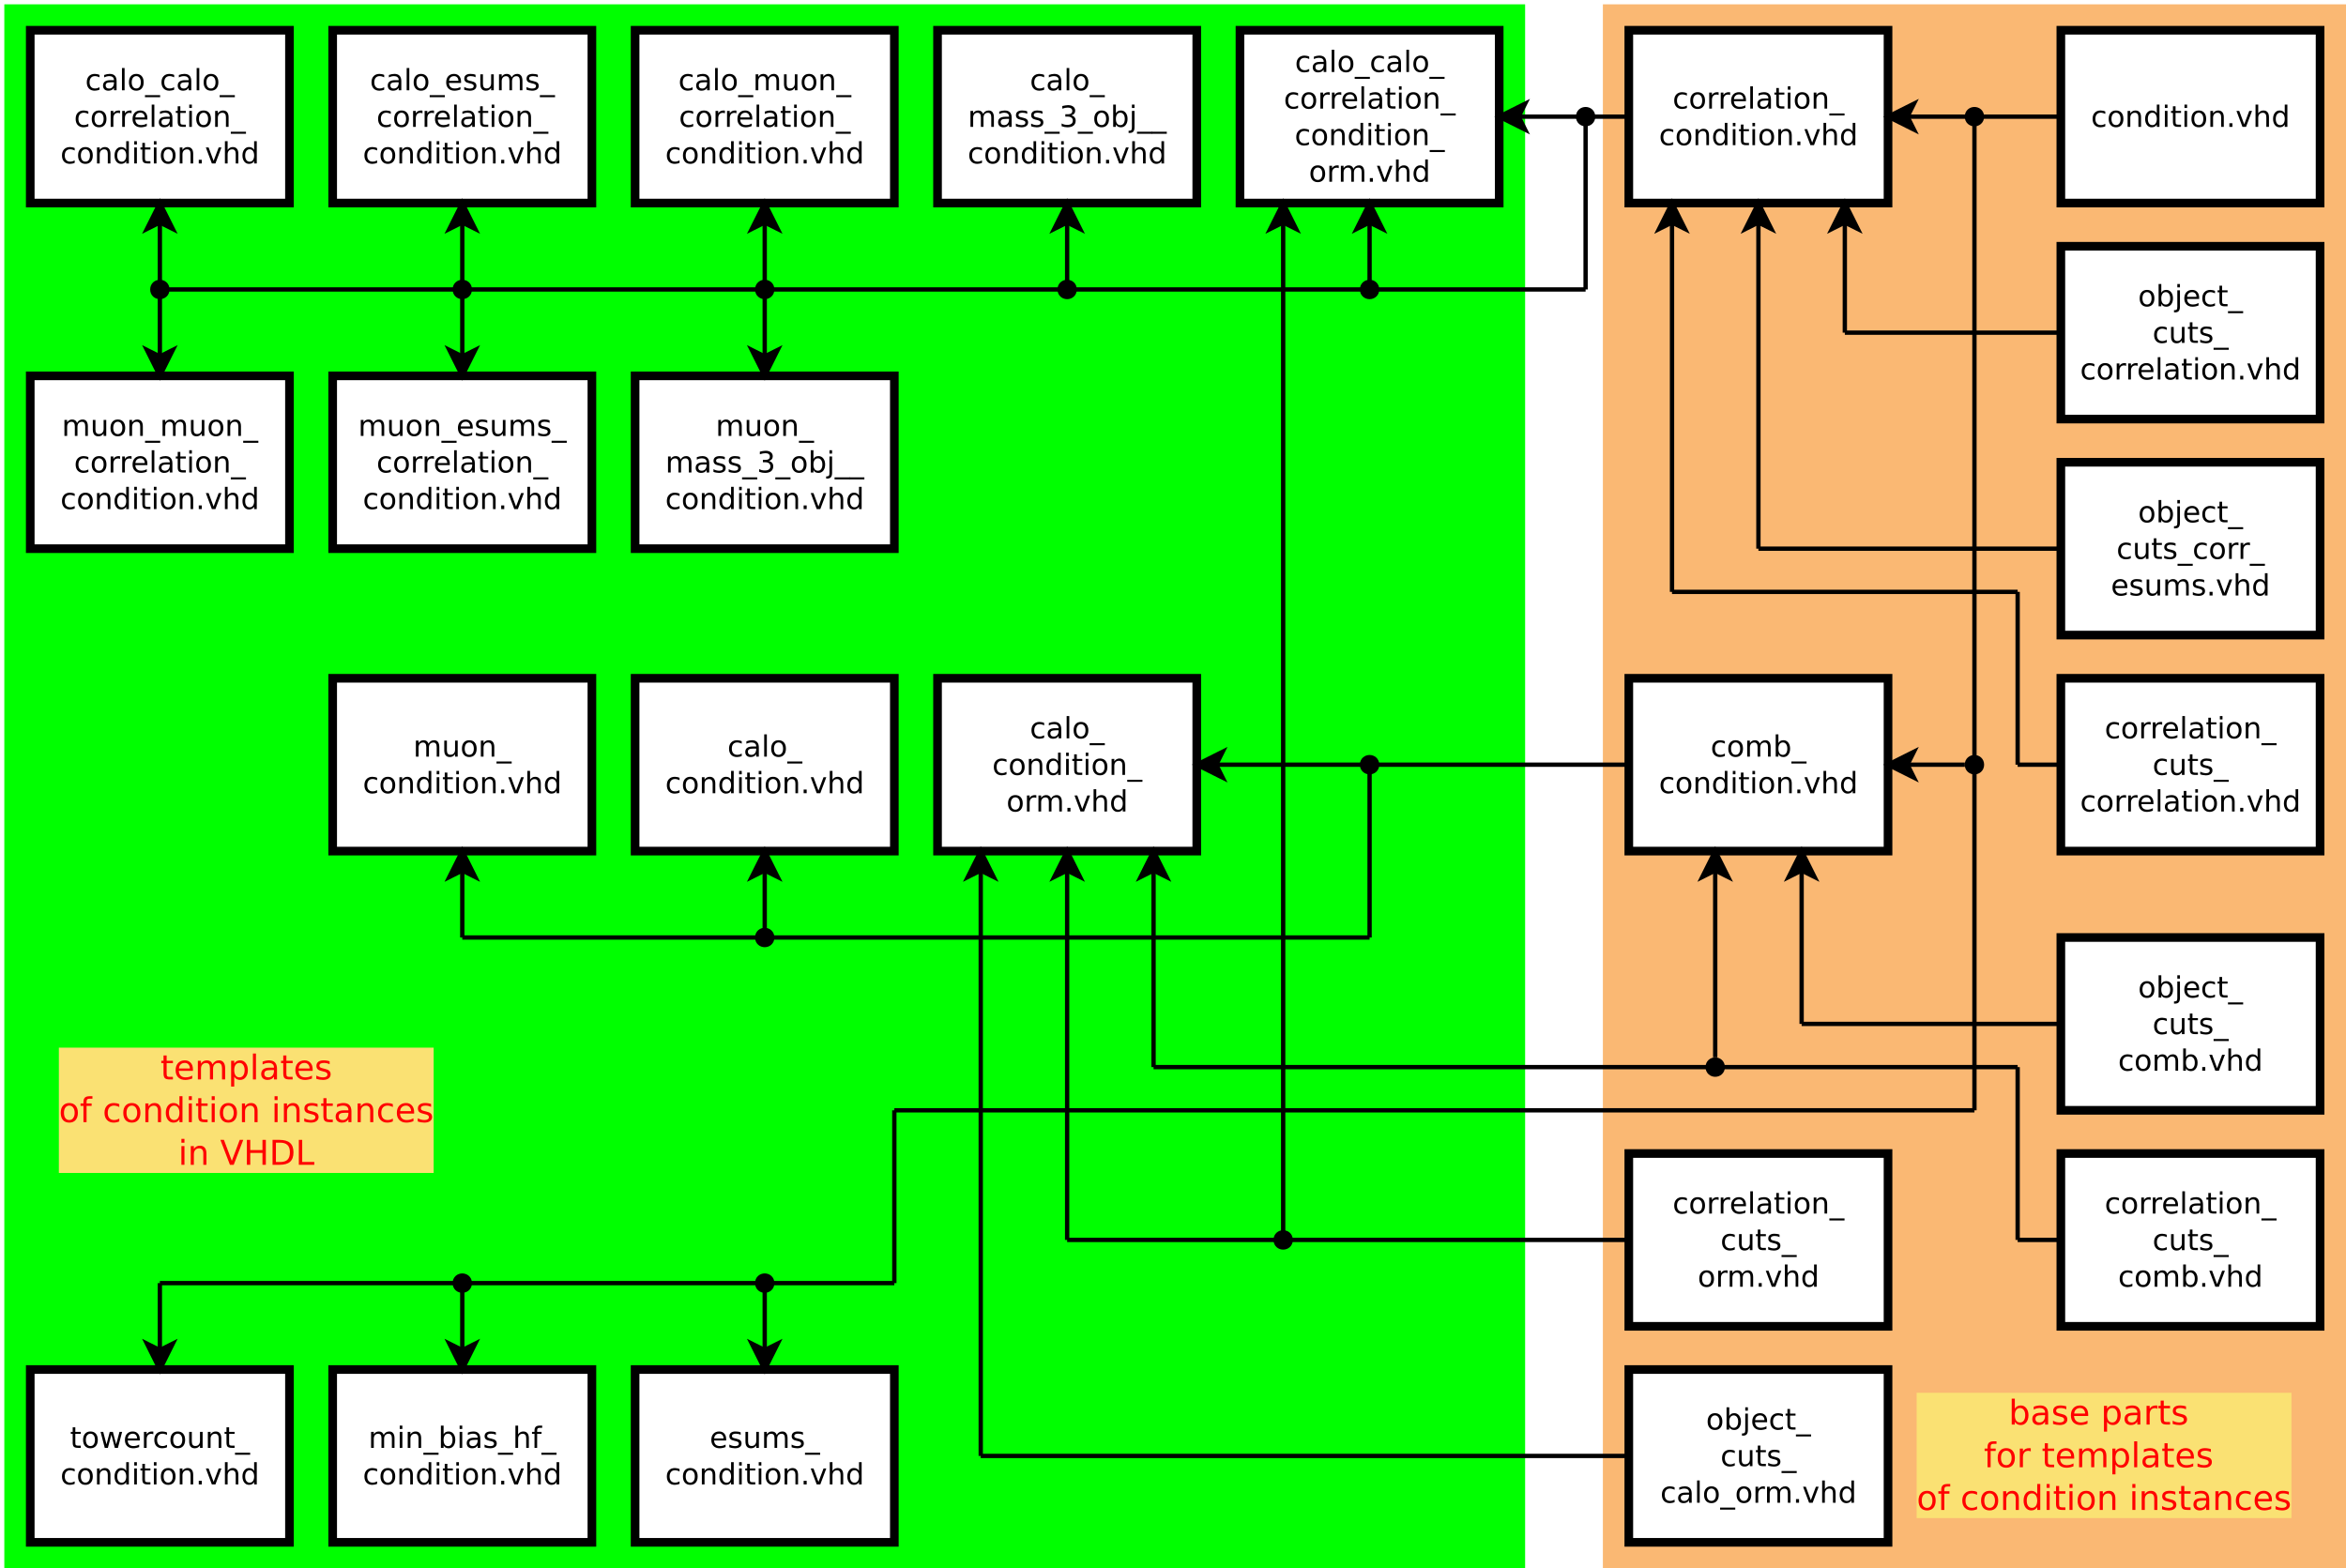<?xml version="1.0" encoding="UTF-8"?>
<svg xmlns="http://www.w3.org/2000/svg" xmlns:xlink="http://www.w3.org/1999/xlink" width="543pt" height="363pt" viewBox="0 0 543 363" version="1.1">
<defs>
<g>
<symbol overflow="visible" id="glyph0-0">
<path style="stroke:none;" d="M 0.344 1.203 L 0.344 -4.781 L 3.734 -4.781 L 3.734 1.203 Z M 0.719 0.828 L 3.344 0.828 L 3.344 -4.406 L 0.719 -4.406 Z M 0.719 0.828 "/>
</symbol>
<symbol overflow="visible" id="glyph0-1">
<path style="stroke:none;" d="M 3.312 -3.562 L 3.312 -3 C 3.133 -3.094 2.957 -3.16 2.781 -3.203 C 2.613 -3.254 2.441 -3.281 2.266 -3.281 C 1.867 -3.281 1.562 -3.156 1.344 -2.906 C 1.125 -2.656 1.016 -2.301 1.016 -1.844 C 1.016 -1.395 1.125 -1.047 1.344 -0.797 C 1.562 -0.547 1.867 -0.422 2.266 -0.422 C 2.441 -0.422 2.613 -0.441 2.781 -0.484 C 2.957 -0.535 3.133 -0.609 3.312 -0.703 L 3.312 -0.141 C 3.133 -0.055 2.953 0 2.766 0.031 C 2.586 0.07 2.398 0.094 2.203 0.094 C 1.641 0.094 1.191 -0.078 0.859 -0.422 C 0.535 -0.773 0.375 -1.25 0.375 -1.844 C 0.375 -2.457 0.539 -2.938 0.875 -3.281 C 1.207 -3.625 1.66 -3.797 2.234 -3.797 C 2.422 -3.797 2.602 -3.773 2.781 -3.734 C 2.969 -3.703 3.145 -3.645 3.312 -3.562 Z M 3.312 -3.562 "/>
</symbol>
<symbol overflow="visible" id="glyph0-2">
<path style="stroke:none;" d="M 2.078 -3.281 C 1.754 -3.281 1.492 -3.148 1.297 -2.891 C 1.109 -2.641 1.016 -2.289 1.016 -1.844 C 1.016 -1.406 1.109 -1.055 1.297 -0.797 C 1.484 -0.547 1.742 -0.422 2.078 -0.422 C 2.398 -0.422 2.656 -0.547 2.844 -0.797 C 3.031 -1.055 3.125 -1.406 3.125 -1.844 C 3.125 -2.289 3.031 -2.641 2.844 -2.891 C 2.656 -3.148 2.398 -3.281 2.078 -3.281 Z M 2.078 -3.797 C 2.609 -3.797 3.023 -3.625 3.328 -3.281 C 3.629 -2.938 3.781 -2.457 3.781 -1.844 C 3.781 -1.238 3.629 -0.766 3.328 -0.422 C 3.023 -0.078 2.609 0.094 2.078 0.094 C 1.547 0.094 1.129 -0.078 0.828 -0.422 C 0.523 -0.766 0.375 -1.238 0.375 -1.844 C 0.375 -2.457 0.523 -2.938 0.828 -3.281 C 1.129 -3.625 1.547 -3.797 2.078 -3.797 Z M 2.078 -3.797 "/>
</symbol>
<symbol overflow="visible" id="glyph0-3">
<path style="stroke:none;" d="M 3.719 -2.234 L 3.719 0 L 3.109 0 L 3.109 -2.219 C 3.109 -2.57 3.039 -2.832 2.906 -3 C 2.77 -3.176 2.566 -3.266 2.297 -3.266 C 1.961 -3.266 1.703 -3.16 1.516 -2.953 C 1.328 -2.742 1.234 -2.457 1.234 -2.094 L 1.234 0 L 0.609 0 L 0.609 -3.703 L 1.234 -3.703 L 1.234 -3.125 C 1.379 -3.352 1.551 -3.52 1.75 -3.625 C 1.945 -3.738 2.172 -3.797 2.422 -3.797 C 2.848 -3.797 3.172 -3.66 3.391 -3.391 C 3.609 -3.129 3.719 -2.742 3.719 -2.234 Z M 3.719 -2.234 "/>
</symbol>
<symbol overflow="visible" id="glyph0-4">
<path style="stroke:none;" d="M 3.078 -3.141 L 3.078 -5.156 L 3.688 -5.156 L 3.688 0 L 3.078 0 L 3.078 -0.562 C 2.953 -0.332 2.789 -0.164 2.594 -0.062 C 2.395 0.039 2.16 0.094 1.891 0.094 C 1.441 0.094 1.078 -0.082 0.797 -0.438 C 0.516 -0.801 0.375 -1.27 0.375 -1.844 C 0.375 -2.426 0.516 -2.895 0.797 -3.25 C 1.078 -3.613 1.441 -3.797 1.891 -3.797 C 2.16 -3.797 2.395 -3.742 2.594 -3.641 C 2.789 -3.535 2.953 -3.367 3.078 -3.141 Z M 1 -1.844 C 1 -1.395 1.094 -1.039 1.281 -0.781 C 1.469 -0.531 1.723 -0.406 2.047 -0.406 C 2.359 -0.406 2.609 -0.531 2.797 -0.781 C 2.984 -1.039 3.078 -1.395 3.078 -1.844 C 3.078 -2.289 2.984 -2.641 2.797 -2.891 C 2.609 -3.148 2.359 -3.281 2.047 -3.281 C 1.723 -3.281 1.469 -3.148 1.281 -2.891 C 1.094 -2.641 1 -2.289 1 -1.844 Z M 1 -1.844 "/>
</symbol>
<symbol overflow="visible" id="glyph0-5">
<path style="stroke:none;" d="M 0.641 -3.703 L 1.25 -3.703 L 1.25 0 L 0.641 0 Z M 0.641 -5.156 L 1.25 -5.156 L 1.25 -4.375 L 0.641 -4.375 Z M 0.641 -5.156 "/>
</symbol>
<symbol overflow="visible" id="glyph0-6">
<path style="stroke:none;" d="M 1.234 -4.766 L 1.234 -3.703 L 2.5 -3.703 L 2.5 -3.234 L 1.234 -3.234 L 1.234 -1.219 C 1.234 -0.914 1.273 -0.723 1.359 -0.641 C 1.441 -0.555 1.613 -0.516 1.875 -0.516 L 2.5 -0.516 L 2.5 0 L 1.875 0 C 1.406 0 1.078 -0.086 0.891 -0.266 C 0.711 -0.441 0.625 -0.758 0.625 -1.219 L 0.625 -3.234 L 0.188 -3.234 L 0.188 -3.703 L 0.625 -3.703 L 0.625 -4.766 Z M 1.234 -4.766 "/>
</symbol>
<symbol overflow="visible" id="glyph0-7">
<path style="stroke:none;" d="M 0.719 -0.844 L 1.422 -0.844 L 1.422 0 L 0.719 0 Z M 0.719 -0.844 "/>
</symbol>
<symbol overflow="visible" id="glyph0-8">
<path style="stroke:none;" d="M 0.203 -3.703 L 0.844 -3.703 L 2 -0.594 L 3.172 -3.703 L 3.812 -3.703 L 2.422 0 L 1.594 0 Z M 0.203 -3.703 "/>
</symbol>
<symbol overflow="visible" id="glyph0-9">
<path style="stroke:none;" d="M 3.719 -2.234 L 3.719 0 L 3.109 0 L 3.109 -2.219 C 3.109 -2.57 3.039 -2.832 2.906 -3 C 2.77 -3.176 2.566 -3.266 2.297 -3.266 C 1.961 -3.266 1.703 -3.16 1.516 -2.953 C 1.328 -2.742 1.234 -2.457 1.234 -2.094 L 1.234 0 L 0.609 0 L 0.609 -5.156 L 1.234 -5.156 L 1.234 -3.125 C 1.379 -3.352 1.551 -3.52 1.75 -3.625 C 1.945 -3.738 2.172 -3.797 2.422 -3.797 C 2.848 -3.797 3.172 -3.66 3.391 -3.391 C 3.609 -3.129 3.719 -2.742 3.719 -2.234 Z M 3.719 -2.234 "/>
</symbol>
<symbol overflow="visible" id="glyph0-10">
<path style="stroke:none;" d="M 2.781 -3.141 C 2.719 -3.18 2.645 -3.207 2.562 -3.219 C 2.477 -3.238 2.391 -3.25 2.297 -3.25 C 1.953 -3.25 1.688 -3.133 1.5 -2.906 C 1.32 -2.688 1.234 -2.367 1.234 -1.953 L 1.234 0 L 0.609 0 L 0.609 -3.703 L 1.234 -3.703 L 1.234 -3.125 C 1.359 -3.352 1.52 -3.52 1.719 -3.625 C 1.926 -3.738 2.18 -3.797 2.484 -3.797 C 2.523 -3.797 2.566 -3.789 2.609 -3.781 C 2.66 -3.781 2.719 -3.773 2.781 -3.766 Z M 2.781 -3.141 "/>
</symbol>
<symbol overflow="visible" id="glyph0-11">
<path style="stroke:none;" d="M 3.812 -2 L 3.812 -1.703 L 1.016 -1.703 C 1.035 -1.285 1.16 -0.969 1.391 -0.75 C 1.617 -0.531 1.93 -0.422 2.328 -0.422 C 2.566 -0.422 2.797 -0.445 3.016 -0.5 C 3.234 -0.562 3.453 -0.648 3.672 -0.766 L 3.672 -0.188 C 3.453 -0.094 3.227 -0.023 3 0.016 C 2.77 0.066 2.535 0.094 2.297 0.094 C 1.703 0.094 1.234 -0.078 0.891 -0.422 C 0.547 -0.766 0.375 -1.227 0.375 -1.812 C 0.375 -2.426 0.535 -2.91 0.859 -3.266 C 1.191 -3.617 1.633 -3.797 2.188 -3.797 C 2.688 -3.797 3.082 -3.633 3.375 -3.312 C 3.664 -2.988 3.812 -2.551 3.812 -2 Z M 3.203 -2.188 C 3.191 -2.52 3.098 -2.785 2.922 -2.984 C 2.742 -3.18 2.504 -3.281 2.203 -3.281 C 1.859 -3.281 1.582 -3.18 1.375 -2.984 C 1.176 -2.797 1.062 -2.531 1.031 -2.188 Z M 3.203 -2.188 "/>
</symbol>
<symbol overflow="visible" id="glyph0-12">
<path style="stroke:none;" d="M 0.641 -5.156 L 1.25 -5.156 L 1.25 0 L 0.641 0 Z M 0.641 -5.156 "/>
</symbol>
<symbol overflow="visible" id="glyph0-13">
<path style="stroke:none;" d="M 2.328 -1.859 C 1.836 -1.859 1.492 -1.801 1.297 -1.688 C 1.109 -1.582 1.016 -1.395 1.016 -1.125 C 1.016 -0.906 1.082 -0.727 1.219 -0.594 C 1.363 -0.469 1.562 -0.406 1.812 -0.406 C 2.145 -0.406 2.414 -0.523 2.625 -0.766 C 2.832 -1.004 2.938 -1.328 2.938 -1.734 L 2.938 -1.859 Z M 3.547 -2.109 L 3.547 0 L 2.938 0 L 2.938 -0.562 C 2.789 -0.332 2.613 -0.164 2.406 -0.062 C 2.195 0.039 1.945 0.094 1.656 0.094 C 1.27 0.094 0.961 -0.008 0.734 -0.219 C 0.516 -0.438 0.406 -0.723 0.406 -1.078 C 0.406 -1.492 0.547 -1.805 0.828 -2.016 C 1.109 -2.234 1.523 -2.344 2.078 -2.344 L 2.938 -2.344 L 2.938 -2.406 C 2.938 -2.688 2.844 -2.898 2.656 -3.047 C 2.469 -3.203 2.207 -3.281 1.875 -3.281 C 1.664 -3.281 1.457 -3.254 1.25 -3.203 C 1.051 -3.148 0.859 -3.078 0.672 -2.984 L 0.672 -3.547 C 0.898 -3.629 1.117 -3.691 1.328 -3.734 C 1.535 -3.773 1.738 -3.797 1.938 -3.797 C 2.477 -3.797 2.879 -3.656 3.141 -3.375 C 3.41 -3.102 3.547 -2.68 3.547 -2.109 Z M 3.547 -2.109 "/>
</symbol>
<symbol overflow="visible" id="glyph0-14">
<path style="stroke:none;" d="M 3.453 1.125 L 3.453 1.594 L -0.062 1.594 L -0.062 1.125 Z M 3.453 1.125 "/>
</symbol>
<symbol overflow="visible" id="glyph0-15">
<path style="stroke:none;" d="M 3.297 -1.844 C 3.297 -2.289 3.203 -2.641 3.016 -2.891 C 2.836 -3.148 2.586 -3.281 2.266 -3.281 C 1.941 -3.281 1.688 -3.148 1.5 -2.891 C 1.32 -2.641 1.234 -2.289 1.234 -1.844 C 1.234 -1.395 1.32 -1.039 1.5 -0.781 C 1.688 -0.531 1.941 -0.406 2.266 -0.406 C 2.586 -0.406 2.836 -0.531 3.016 -0.781 C 3.203 -1.039 3.297 -1.395 3.297 -1.844 Z M 1.234 -3.141 C 1.359 -3.367 1.516 -3.535 1.703 -3.641 C 1.898 -3.742 2.133 -3.797 2.406 -3.797 C 2.863 -3.797 3.234 -3.613 3.516 -3.25 C 3.797 -2.895 3.938 -2.426 3.938 -1.844 C 3.938 -1.27 3.797 -0.801 3.516 -0.438 C 3.234 -0.082 2.863 0.094 2.406 0.094 C 2.133 0.094 1.898 0.039 1.703 -0.062 C 1.516 -0.164 1.359 -0.332 1.234 -0.562 L 1.234 0 L 0.609 0 L 0.609 -5.156 L 1.234 -5.156 Z M 1.234 -3.141 "/>
</symbol>
<symbol overflow="visible" id="glyph0-16">
<path style="stroke:none;" d="M 0.641 -3.703 L 1.25 -3.703 L 1.25 0.062 C 1.25 0.539 1.156 0.883 0.969 1.094 C 0.789 1.301 0.504 1.406 0.109 1.406 L -0.125 1.406 L -0.125 0.891 L 0.047 0.891 C 0.273 0.891 0.43 0.836 0.516 0.734 C 0.598 0.629 0.641 0.406 0.641 0.062 Z M 0.641 -5.156 L 1.25 -5.156 L 1.25 -4.375 L 0.641 -4.375 Z M 0.641 -5.156 "/>
</symbol>
<symbol overflow="visible" id="glyph0-17">
<path style="stroke:none;" d="M 0.578 -1.469 L 0.578 -3.703 L 1.188 -3.703 L 1.188 -1.484 C 1.188 -1.129 1.254 -0.863 1.391 -0.688 C 1.523 -0.52 1.727 -0.438 2 -0.438 C 2.332 -0.438 2.594 -0.539 2.781 -0.75 C 2.977 -0.957 3.078 -1.242 3.078 -1.609 L 3.078 -3.703 L 3.688 -3.703 L 3.688 0 L 3.078 0 L 3.078 -0.562 C 2.922 -0.344 2.742 -0.176 2.547 -0.062 C 2.359 0.039 2.133 0.094 1.875 0.094 C 1.445 0.094 1.125 -0.035 0.906 -0.297 C 0.688 -0.566 0.578 -0.957 0.578 -1.469 Z M 2.109 -3.797 Z M 2.109 -3.797 "/>
</symbol>
<symbol overflow="visible" id="glyph0-18">
<path style="stroke:none;" d="M 3 -3.594 L 3 -3.016 C 2.832 -3.109 2.656 -3.176 2.469 -3.219 C 2.281 -3.258 2.086 -3.281 1.891 -3.281 C 1.586 -3.281 1.359 -3.234 1.203 -3.141 C 1.055 -3.055 0.984 -2.922 0.984 -2.734 C 0.984 -2.586 1.035 -2.473 1.141 -2.391 C 1.254 -2.316 1.473 -2.242 1.797 -2.172 L 2 -2.125 C 2.438 -2.031 2.742 -1.898 2.922 -1.734 C 3.109 -1.566 3.203 -1.328 3.203 -1.016 C 3.203 -0.672 3.066 -0.398 2.797 -0.203 C 2.523 -0.004 2.148 0.094 1.672 0.094 C 1.473 0.094 1.266 0.07 1.047 0.031 C 0.828 0 0.602 -0.055 0.375 -0.141 L 0.375 -0.766 C 0.594 -0.648 0.812 -0.562 1.031 -0.5 C 1.25 -0.438 1.469 -0.406 1.688 -0.406 C 1.969 -0.406 2.188 -0.453 2.344 -0.547 C 2.5 -0.648 2.578 -0.797 2.578 -0.984 C 2.578 -1.141 2.52 -1.258 2.406 -1.344 C 2.289 -1.438 2.047 -1.523 1.672 -1.609 L 1.469 -1.656 C 1.082 -1.738 0.805 -1.863 0.641 -2.031 C 0.473 -2.195 0.391 -2.422 0.391 -2.703 C 0.391 -3.055 0.516 -3.328 0.766 -3.516 C 1.016 -3.703 1.363 -3.797 1.812 -3.797 C 2.039 -3.797 2.254 -3.781 2.453 -3.75 C 2.648 -3.719 2.832 -3.664 3 -3.594 Z M 3 -3.594 "/>
</symbol>
<symbol overflow="visible" id="glyph0-19">
<path style="stroke:none;" d="M 3.531 -3 C 3.676 -3.27 3.852 -3.469 4.062 -3.594 C 4.281 -3.727 4.535 -3.797 4.828 -3.797 C 5.211 -3.797 5.508 -3.66 5.719 -3.391 C 5.926 -3.117 6.031 -2.734 6.031 -2.234 L 6.031 0 L 5.422 0 L 5.422 -2.219 C 5.422 -2.57 5.359 -2.832 5.234 -3 C 5.109 -3.176 4.914 -3.266 4.656 -3.266 C 4.332 -3.266 4.078 -3.16 3.891 -2.953 C 3.711 -2.742 3.625 -2.457 3.625 -2.094 L 3.625 0 L 3.016 0 L 3.016 -2.219 C 3.016 -2.57 2.953 -2.832 2.828 -3 C 2.703 -3.176 2.508 -3.266 2.25 -3.266 C 1.938 -3.266 1.688 -3.16 1.5 -2.953 C 1.32 -2.742 1.234 -2.457 1.234 -2.094 L 1.234 0 L 0.609 0 L 0.609 -3.703 L 1.234 -3.703 L 1.234 -3.125 C 1.367 -3.352 1.531 -3.52 1.719 -3.625 C 1.914 -3.738 2.148 -3.797 2.422 -3.797 C 2.691 -3.797 2.922 -3.727 3.109 -3.594 C 3.297 -3.457 3.438 -3.258 3.531 -3 Z M 3.531 -3 "/>
</symbol>
<symbol overflow="visible" id="glyph0-20">
<path style="stroke:none;" d="M 2.75 -2.672 C 3.07 -2.598 3.32 -2.453 3.5 -2.234 C 3.676 -2.016 3.766 -1.75 3.766 -1.438 C 3.766 -0.945 3.598 -0.566 3.266 -0.297 C 2.93 -0.035 2.457 0.094 1.844 0.094 C 1.633 0.094 1.422 0.07 1.203 0.031 C 0.984 -0.008 0.754 -0.07 0.516 -0.156 L 0.516 -0.797 C 0.703 -0.68 0.906 -0.598 1.125 -0.547 C 1.344 -0.492 1.57 -0.469 1.812 -0.469 C 2.238 -0.469 2.562 -0.551 2.781 -0.719 C 3 -0.883 3.109 -1.125 3.109 -1.438 C 3.109 -1.727 3.004 -1.957 2.797 -2.125 C 2.598 -2.289 2.316 -2.375 1.953 -2.375 L 1.375 -2.375 L 1.375 -2.922 L 1.969 -2.922 C 2.301 -2.922 2.551 -2.984 2.719 -3.109 C 2.895 -3.242 2.984 -3.438 2.984 -3.688 C 2.984 -3.938 2.895 -4.129 2.719 -4.266 C 2.539 -4.398 2.285 -4.469 1.953 -4.469 C 1.766 -4.469 1.566 -4.445 1.359 -4.406 C 1.148 -4.363 0.922 -4.301 0.672 -4.219 L 0.672 -4.828 C 0.922 -4.891 1.156 -4.938 1.375 -4.969 C 1.602 -5.008 1.812 -5.031 2 -5.031 C 2.508 -5.031 2.91 -4.914 3.203 -4.688 C 3.504 -4.457 3.656 -4.145 3.656 -3.75 C 3.656 -3.477 3.578 -3.25 3.422 -3.062 C 3.266 -2.875 3.039 -2.742 2.75 -2.672 Z M 2.75 -2.672 "/>
</symbol>
<symbol overflow="visible" id="glyph0-21">
<path style="stroke:none;" d="M 0.281 -3.703 L 0.891 -3.703 L 1.656 -0.812 L 2.406 -3.703 L 3.125 -3.703 L 3.891 -0.812 L 4.656 -3.703 L 5.266 -3.703 L 4.297 0 L 3.578 0 L 2.781 -3.047 L 1.969 0 L 1.25 0 Z M 0.281 -3.703 "/>
</symbol>
<symbol overflow="visible" id="glyph0-22">
<path style="stroke:none;" d="M 2.516 -5.156 L 2.516 -4.641 L 1.938 -4.641 C 1.719 -4.641 1.562 -4.594 1.469 -4.5 C 1.383 -4.414 1.344 -4.258 1.344 -4.031 L 1.344 -3.703 L 2.359 -3.703 L 2.359 -3.234 L 1.344 -3.234 L 1.344 0 L 0.734 0 L 0.734 -3.234 L 0.156 -3.234 L 0.156 -3.703 L 0.734 -3.703 L 0.734 -3.969 C 0.734 -4.383 0.828 -4.688 1.016 -4.875 C 1.211 -5.062 1.52 -5.156 1.938 -5.156 Z M 2.516 -5.156 "/>
</symbol>
<symbol overflow="visible" id="glyph1-0">
<path style="stroke:none;" d="M 0.391 1.391 L 0.391 -5.578 L 4.344 -5.578 L 4.344 1.391 Z M 0.844 0.953 L 3.906 0.953 L 3.906 -5.125 L 0.844 -5.125 Z M 0.844 0.953 "/>
</symbol>
<symbol overflow="visible" id="glyph1-1">
<path style="stroke:none;" d="M 1.453 -5.547 L 1.453 -4.328 L 2.906 -4.328 L 2.906 -3.766 L 1.453 -3.766 L 1.453 -1.422 C 1.453 -1.066 1.5 -0.836 1.594 -0.734 C 1.688 -0.641 1.883 -0.594 2.188 -0.594 L 2.906 -0.594 L 2.906 0 L 2.188 0 C 1.633 0 1.254 -0.098 1.047 -0.297 C 0.836 -0.504 0.734 -0.879 0.734 -1.422 L 0.734 -3.766 L 0.219 -3.766 L 0.219 -4.328 L 0.734 -4.328 L 0.734 -5.547 Z M 1.453 -5.547 "/>
</symbol>
<symbol overflow="visible" id="glyph1-2">
<path style="stroke:none;" d="M 4.438 -2.344 L 4.438 -1.984 L 1.172 -1.984 C 1.203 -1.504 1.348 -1.133 1.609 -0.875 C 1.879 -0.613 2.25 -0.484 2.719 -0.484 C 2.988 -0.484 3.254 -0.516 3.516 -0.578 C 3.773 -0.648 4.031 -0.754 4.281 -0.891 L 4.281 -0.219 C 4.02 -0.113 3.754 -0.035 3.484 0.016 C 3.223 0.078 2.953 0.109 2.672 0.109 C 1.984 0.109 1.438 -0.086 1.031 -0.484 C 0.633 -0.891 0.438 -1.438 0.438 -2.125 C 0.438 -2.832 0.625 -3.391 1 -3.797 C 1.383 -4.211 1.906 -4.422 2.562 -4.422 C 3.133 -4.422 3.586 -4.234 3.922 -3.859 C 4.266 -3.484 4.438 -2.977 4.438 -2.344 Z M 3.734 -2.547 C 3.723 -2.93 3.613 -3.238 3.406 -3.469 C 3.195 -3.707 2.914 -3.828 2.562 -3.828 C 2.164 -3.828 1.848 -3.711 1.609 -3.484 C 1.367 -3.266 1.234 -2.953 1.203 -2.547 Z M 3.734 -2.547 "/>
</symbol>
<symbol overflow="visible" id="glyph1-3">
<path style="stroke:none;" d="M 4.109 -3.5 C 4.285 -3.812 4.5 -4.039 4.75 -4.188 C 5 -4.344 5.289 -4.422 5.625 -4.422 C 6.07 -4.422 6.414 -4.266 6.656 -3.953 C 6.906 -3.641 7.031 -3.191 7.031 -2.609 L 7.031 0 L 6.312 0 L 6.312 -2.594 C 6.312 -3 6.238 -3.301 6.094 -3.5 C 5.945 -3.707 5.723 -3.812 5.422 -3.812 C 5.055 -3.812 4.766 -3.688 4.547 -3.438 C 4.336 -3.195 4.234 -2.863 4.234 -2.438 L 4.234 0 L 3.516 0 L 3.516 -2.594 C 3.516 -3.008 3.441 -3.316 3.297 -3.516 C 3.148 -3.711 2.926 -3.812 2.625 -3.812 C 2.258 -3.812 1.969 -3.688 1.75 -3.438 C 1.539 -3.195 1.438 -2.863 1.438 -2.438 L 1.438 0 L 0.719 0 L 0.719 -4.328 L 1.438 -4.328 L 1.438 -3.656 C 1.594 -3.914 1.785 -4.109 2.016 -4.234 C 2.242 -4.359 2.516 -4.422 2.828 -4.422 C 3.141 -4.422 3.406 -4.344 3.625 -4.188 C 3.844 -4.031 4.004 -3.801 4.109 -3.5 Z M 4.109 -3.5 "/>
</symbol>
<symbol overflow="visible" id="glyph1-4">
<path style="stroke:none;" d="M 1.438 -0.656 L 1.438 1.641 L 0.719 1.641 L 0.719 -4.328 L 1.438 -4.328 L 1.438 -3.672 C 1.582 -3.922 1.77 -4.109 2 -4.234 C 2.227 -4.359 2.5 -4.422 2.812 -4.422 C 3.344 -4.422 3.77 -4.211 4.094 -3.797 C 4.426 -3.379 4.594 -2.832 4.594 -2.156 C 4.594 -1.477 4.426 -0.93 4.094 -0.516 C 3.77 -0.098 3.344 0.109 2.812 0.109 C 2.5 0.109 2.227 0.047 2 -0.078 C 1.77 -0.203 1.582 -0.395 1.438 -0.656 Z M 3.844 -2.156 C 3.844 -2.676 3.734 -3.082 3.516 -3.375 C 3.305 -3.676 3.016 -3.828 2.641 -3.828 C 2.266 -3.828 1.969 -3.676 1.75 -3.375 C 1.539 -3.082 1.438 -2.676 1.438 -2.156 C 1.438 -1.633 1.539 -1.223 1.75 -0.922 C 1.969 -0.629 2.266 -0.484 2.641 -0.484 C 3.016 -0.484 3.305 -0.629 3.516 -0.922 C 3.734 -1.223 3.844 -1.633 3.844 -2.156 Z M 3.844 -2.156 "/>
</symbol>
<symbol overflow="visible" id="glyph1-5">
<path style="stroke:none;" d="M 0.75 -6 L 1.453 -6 L 1.453 0 L 0.75 0 Z M 0.75 -6 "/>
</symbol>
<symbol overflow="visible" id="glyph1-6">
<path style="stroke:none;" d="M 2.703 -2.172 C 2.129 -2.172 1.734 -2.102 1.516 -1.969 C 1.297 -1.844 1.188 -1.625 1.188 -1.312 C 1.188 -1.051 1.27 -0.848 1.438 -0.703 C 1.602 -0.555 1.828 -0.484 2.109 -0.484 C 2.504 -0.484 2.82 -0.617 3.062 -0.891 C 3.301 -1.172 3.422 -1.547 3.422 -2.016 L 3.422 -2.172 Z M 4.125 -2.469 L 4.125 0 L 3.422 0 L 3.422 -0.656 C 3.254 -0.395 3.051 -0.203 2.812 -0.078 C 2.57 0.047 2.273 0.109 1.922 0.109 C 1.484 0.109 1.129 -0.016 0.859 -0.266 C 0.598 -0.516 0.469 -0.848 0.469 -1.266 C 0.469 -1.742 0.629 -2.109 0.953 -2.359 C 1.285 -2.609 1.773 -2.734 2.422 -2.734 L 3.422 -2.734 L 3.422 -2.797 C 3.422 -3.129 3.312 -3.383 3.094 -3.562 C 2.875 -3.738 2.57 -3.828 2.188 -3.828 C 1.938 -3.828 1.691 -3.797 1.453 -3.734 C 1.223 -3.672 1.004 -3.582 0.797 -3.469 L 0.797 -4.125 C 1.055 -4.227 1.305 -4.301 1.547 -4.344 C 1.797 -4.395 2.035 -4.422 2.266 -4.422 C 2.891 -4.422 3.352 -4.258 3.656 -3.938 C 3.969 -3.613 4.125 -3.125 4.125 -2.469 Z M 4.125 -2.469 "/>
</symbol>
<symbol overflow="visible" id="glyph1-7">
<path style="stroke:none;" d="M 3.5 -4.203 L 3.5 -3.531 C 3.301 -3.625 3.094 -3.695 2.875 -3.75 C 2.656 -3.801 2.43 -3.828 2.203 -3.828 C 1.848 -3.828 1.582 -3.773 1.406 -3.672 C 1.227 -3.566 1.141 -3.406 1.141 -3.188 C 1.141 -3.02 1.203 -2.891 1.328 -2.797 C 1.461 -2.703 1.719 -2.613 2.094 -2.531 L 2.344 -2.469 C 2.844 -2.363 3.195 -2.211 3.406 -2.016 C 3.625 -1.816 3.734 -1.539 3.734 -1.188 C 3.734 -0.789 3.57 -0.473 3.25 -0.234 C 2.938 -0.004 2.504 0.109 1.953 0.109 C 1.711 0.109 1.469 0.086 1.219 0.047 C 0.969 0.004 0.703 -0.062 0.422 -0.156 L 0.422 -0.891 C 0.691 -0.754 0.953 -0.648 1.203 -0.578 C 1.461 -0.516 1.719 -0.484 1.969 -0.484 C 2.301 -0.484 2.555 -0.539 2.734 -0.656 C 2.91 -0.77 3 -0.93 3 -1.141 C 3 -1.328 2.93 -1.473 2.797 -1.578 C 2.672 -1.68 2.391 -1.781 1.953 -1.875 L 1.703 -1.938 C 1.266 -2.031 0.945 -2.172 0.75 -2.359 C 0.551 -2.555 0.453 -2.82 0.453 -3.156 C 0.453 -3.562 0.598 -3.875 0.891 -4.094 C 1.18 -4.312 1.594 -4.422 2.125 -4.422 C 2.383 -4.422 2.629 -4.398 2.859 -4.359 C 3.086 -4.328 3.301 -4.273 3.5 -4.203 Z M 3.5 -4.203 "/>
</symbol>
<symbol overflow="visible" id="glyph1-8">
<path style="stroke:none;" d="M 2.422 -3.828 C 2.035 -3.828 1.734 -3.676 1.516 -3.375 C 1.297 -3.082 1.188 -2.676 1.188 -2.156 C 1.188 -1.633 1.297 -1.223 1.516 -0.922 C 1.734 -0.629 2.035 -0.484 2.422 -0.484 C 2.797 -0.484 3.094 -0.633 3.312 -0.938 C 3.539 -1.238 3.656 -1.645 3.656 -2.156 C 3.656 -2.664 3.539 -3.07 3.312 -3.375 C 3.094 -3.676 2.797 -3.828 2.422 -3.828 Z M 2.422 -4.422 C 3.035 -4.422 3.52 -4.219 3.875 -3.812 C 4.227 -3.414 4.406 -2.863 4.406 -2.156 C 4.406 -1.445 4.227 -0.891 3.875 -0.484 C 3.52 -0.086 3.035 0.109 2.422 0.109 C 1.797 0.109 1.305 -0.086 0.953 -0.484 C 0.609 -0.891 0.438 -1.445 0.438 -2.156 C 0.438 -2.863 0.609 -3.414 0.953 -3.812 C 1.305 -4.219 1.797 -4.422 2.422 -4.422 Z M 2.422 -4.422 "/>
</symbol>
<symbol overflow="visible" id="glyph1-9">
<path style="stroke:none;" d="M 2.938 -6 L 2.938 -5.422 L 2.25 -5.422 C 2 -5.422 1.82 -5.367 1.719 -5.266 C 1.625 -5.16 1.578 -4.973 1.578 -4.703 L 1.578 -4.328 L 2.75 -4.328 L 2.75 -3.766 L 1.578 -3.766 L 1.578 0 L 0.859 0 L 0.859 -3.766 L 0.188 -3.766 L 0.188 -4.328 L 0.859 -4.328 L 0.859 -4.625 C 0.859 -5.102 0.969 -5.453 1.188 -5.672 C 1.414 -5.891 1.773 -6 2.266 -6 Z M 2.938 -6 "/>
</symbol>
<symbol overflow="visible" id="glyph1-10">
<path style="stroke:none;" d=""/>
</symbol>
<symbol overflow="visible" id="glyph1-11">
<path style="stroke:none;" d="M 3.859 -4.156 L 3.859 -3.5 C 3.66 -3.602 3.457 -3.68 3.25 -3.734 C 3.051 -3.797 2.848 -3.828 2.641 -3.828 C 2.18 -3.828 1.82 -3.68 1.562 -3.391 C 1.312 -3.098 1.188 -2.688 1.188 -2.156 C 1.188 -1.625 1.312 -1.211 1.562 -0.922 C 1.82 -0.629 2.18 -0.484 2.641 -0.484 C 2.848 -0.484 3.051 -0.508 3.25 -0.562 C 3.457 -0.625 3.66 -0.711 3.859 -0.828 L 3.859 -0.172 C 3.66 -0.078 3.453 -0.008 3.234 0.031 C 3.023 0.082 2.801 0.109 2.562 0.109 C 1.914 0.109 1.398 -0.094 1.016 -0.5 C 0.629 -0.906 0.438 -1.457 0.438 -2.156 C 0.438 -2.863 0.629 -3.414 1.016 -3.812 C 1.398 -4.219 1.93 -4.422 2.609 -4.422 C 2.828 -4.422 3.039 -4.398 3.25 -4.359 C 3.457 -4.316 3.66 -4.25 3.859 -4.156 Z M 3.859 -4.156 "/>
</symbol>
<symbol overflow="visible" id="glyph1-12">
<path style="stroke:none;" d="M 4.344 -2.609 L 4.344 0 L 3.625 0 L 3.625 -2.594 C 3.625 -3 3.547 -3.301 3.391 -3.5 C 3.234 -3.707 2.992 -3.812 2.672 -3.812 C 2.285 -3.812 1.984 -3.688 1.766 -3.438 C 1.547 -3.195 1.438 -2.863 1.438 -2.438 L 1.438 0 L 0.719 0 L 0.719 -4.328 L 1.438 -4.328 L 1.438 -3.656 C 1.602 -3.914 1.801 -4.109 2.031 -4.234 C 2.258 -4.359 2.523 -4.422 2.828 -4.422 C 3.328 -4.422 3.703 -4.266 3.953 -3.953 C 4.211 -3.648 4.344 -3.203 4.344 -2.609 Z M 4.344 -2.609 "/>
</symbol>
<symbol overflow="visible" id="glyph1-13">
<path style="stroke:none;" d="M 3.594 -3.672 L 3.594 -6 L 4.297 -6 L 4.297 0 L 3.594 0 L 3.594 -0.656 C 3.438 -0.395 3.242 -0.203 3.016 -0.078 C 2.797 0.047 2.523 0.109 2.203 0.109 C 1.68 0.109 1.254 -0.098 0.922 -0.516 C 0.598 -0.93 0.438 -1.477 0.438 -2.156 C 0.438 -2.832 0.598 -3.379 0.922 -3.797 C 1.254 -4.211 1.68 -4.422 2.203 -4.422 C 2.523 -4.422 2.797 -4.359 3.016 -4.234 C 3.242 -4.109 3.438 -3.922 3.594 -3.672 Z M 1.172 -2.156 C 1.172 -1.633 1.273 -1.223 1.484 -0.922 C 1.703 -0.629 2 -0.484 2.375 -0.484 C 2.75 -0.484 3.047 -0.629 3.266 -0.922 C 3.484 -1.223 3.594 -1.633 3.594 -2.156 C 3.594 -2.676 3.484 -3.082 3.266 -3.375 C 3.047 -3.676 2.75 -3.828 2.375 -3.828 C 2 -3.828 1.703 -3.676 1.484 -3.375 C 1.273 -3.082 1.172 -2.676 1.172 -2.156 Z M 1.172 -2.156 "/>
</symbol>
<symbol overflow="visible" id="glyph1-14">
<path style="stroke:none;" d="M 0.75 -4.328 L 1.453 -4.328 L 1.453 0 L 0.75 0 Z M 0.75 -6 L 1.453 -6 L 1.453 -5.109 L 0.75 -5.109 Z M 0.75 -6 "/>
</symbol>
<symbol overflow="visible" id="glyph1-15">
<path style="stroke:none;" d="M 2.266 0 L 0.062 -5.766 L 0.875 -5.766 L 2.703 -0.906 L 4.531 -5.766 L 5.344 -5.766 L 3.141 0 Z M 2.266 0 "/>
</symbol>
<symbol overflow="visible" id="glyph1-16">
<path style="stroke:none;" d="M 0.781 -5.766 L 1.562 -5.766 L 1.562 -3.406 L 4.391 -3.406 L 4.391 -5.766 L 5.172 -5.766 L 5.172 0 L 4.391 0 L 4.391 -2.75 L 1.562 -2.75 L 1.562 0 L 0.781 0 Z M 0.781 -5.766 "/>
</symbol>
<symbol overflow="visible" id="glyph1-17">
<path style="stroke:none;" d="M 1.562 -5.125 L 1.562 -0.641 L 2.5 -0.641 C 3.289 -0.641 3.867 -0.816 4.234 -1.172 C 4.609 -1.535 4.797 -2.109 4.797 -2.891 C 4.797 -3.66 4.609 -4.223 4.234 -4.578 C 3.867 -4.941 3.289 -5.125 2.5 -5.125 Z M 0.781 -5.766 L 2.375 -5.766 C 3.488 -5.766 4.305 -5.531 4.828 -5.062 C 5.359 -4.602 5.625 -3.879 5.625 -2.891 C 5.625 -1.891 5.359 -1.156 4.828 -0.688 C 4.305 -0.227 3.488 0 2.375 0 L 0.781 0 Z M 0.781 -5.766 "/>
</symbol>
<symbol overflow="visible" id="glyph1-18">
<path style="stroke:none;" d="M 0.781 -5.766 L 1.562 -5.766 L 1.562 -0.656 L 4.359 -0.656 L 4.359 0 L 0.781 0 Z M 0.781 -5.766 "/>
</symbol>
<symbol overflow="visible" id="glyph1-19">
<path style="stroke:none;" d="M 3.844 -2.156 C 3.844 -2.676 3.734 -3.082 3.516 -3.375 C 3.305 -3.676 3.016 -3.828 2.641 -3.828 C 2.266 -3.828 1.969 -3.676 1.75 -3.375 C 1.539 -3.082 1.438 -2.676 1.438 -2.156 C 1.438 -1.633 1.539 -1.223 1.75 -0.922 C 1.969 -0.629 2.266 -0.484 2.641 -0.484 C 3.016 -0.484 3.305 -0.629 3.516 -0.922 C 3.734 -1.223 3.844 -1.633 3.844 -2.156 Z M 1.438 -3.672 C 1.582 -3.922 1.77 -4.109 2 -4.234 C 2.227 -4.359 2.5 -4.422 2.812 -4.422 C 3.344 -4.422 3.77 -4.211 4.094 -3.797 C 4.426 -3.379 4.594 -2.832 4.594 -2.156 C 4.594 -1.477 4.426 -0.93 4.094 -0.516 C 3.77 -0.098 3.344 0.109 2.812 0.109 C 2.5 0.109 2.227 0.047 2 -0.078 C 1.77 -0.203 1.582 -0.395 1.438 -0.656 L 1.438 0 L 0.719 0 L 0.719 -6 L 1.438 -6 Z M 1.438 -3.672 "/>
</symbol>
<symbol overflow="visible" id="glyph1-20">
<path style="stroke:none;" d="M 3.25 -3.656 C 3.164 -3.707 3.078 -3.742 2.984 -3.766 C 2.891 -3.785 2.785 -3.797 2.672 -3.797 C 2.273 -3.797 1.969 -3.664 1.75 -3.406 C 1.539 -3.145 1.438 -2.77 1.438 -2.281 L 1.438 0 L 0.719 0 L 0.719 -4.328 L 1.438 -4.328 L 1.438 -3.656 C 1.582 -3.914 1.773 -4.109 2.016 -4.234 C 2.254 -4.359 2.547 -4.422 2.891 -4.422 C 2.941 -4.422 2.992 -4.414 3.047 -4.406 C 3.109 -4.406 3.176 -4.398 3.25 -4.391 Z M 3.25 -3.656 "/>
</symbol>
</g>
</defs>
<g id="surface19983">
<rect x="0" y="0" width="543" height="363" style="fill:rgb(100%,100%,100%);fill-opacity:1;stroke:none;"/>
<path style="fill-rule:evenodd;fill:rgb(0%,100%,0%);fill-opacity:1;stroke-width:0.1;stroke-linecap:butt;stroke-linejoin:miter;stroke:rgb(0%,100%,0%);stroke-opacity:1;stroke-miterlimit:10;" d="M 0.25 -18.25 L 17.75 -18.25 L 17.75 -0.25 L 0.25 -0.25 Z M 0.25 -18.25 " transform="matrix(20,0,0,20,-3,367)"/>
<path style="fill-rule:evenodd;fill:rgb(98.039%,72.157%,45.098%);fill-opacity:1;stroke-width:0.1;stroke-linecap:butt;stroke-linejoin:miter;stroke:rgb(98.039%,72.157%,45.098%);stroke-opacity:1;stroke-miterlimit:10;" d="M 18.75 -18.25 L 27.25 -18.25 L 27.25 -0.25 L 18.75 -0.25 Z M 18.75 -18.25 " transform="matrix(20,0,0,20,-3,367)"/>
<path style="fill-rule:evenodd;fill:rgb(100%,100%,100%);fill-opacity:1;stroke-width:0.1;stroke-linecap:butt;stroke-linejoin:miter;stroke:rgb(0%,0%,0%);stroke-opacity:1;stroke-miterlimit:10;" d="M 24 -18 L 27 -18 L 27 -16 L 24 -16 Z M 24 -18 " transform="matrix(20,0,0,20,-3,367)"/>
<g style="fill:rgb(0%,0%,0%);fill-opacity:1;">
  <use xlink:href="#glyph0-1" x="483.973" y="29.369"/>
  <use xlink:href="#glyph0-2" x="487.697" y="29.369"/>
  <use xlink:href="#glyph0-3" x="491.841" y="29.369"/>
  <use xlink:href="#glyph0-4" x="496.134" y="29.369"/>
  <use xlink:href="#glyph0-5" x="500.433" y="29.369"/>
  <use xlink:href="#glyph0-6" x="502.315" y="29.369"/>
  <use xlink:href="#glyph0-5" x="504.971" y="29.369"/>
  <use xlink:href="#glyph0-2" x="506.852" y="29.369"/>
  <use xlink:href="#glyph0-3" x="510.997" y="29.369"/>
  <use xlink:href="#glyph0-7" x="515.289" y="29.369"/>
  <use xlink:href="#glyph0-8" x="517.442" y="29.369"/>
  <use xlink:href="#glyph0-9" x="521.451" y="29.369"/>
  <use xlink:href="#glyph0-4" x="525.744" y="29.369"/>
</g>
<path style="fill-rule:evenodd;fill:rgb(100%,100%,100%);fill-opacity:1;stroke-width:0.1;stroke-linecap:butt;stroke-linejoin:miter;stroke:rgb(0%,0%,0%);stroke-opacity:1;stroke-miterlimit:10;" d="M 19 -18 L 22 -18 L 22 -16 L 19 -16 Z M 19 -18 " transform="matrix(20,0,0,20,-3,367)"/>
<g style="fill:rgb(0%,0%,0%);fill-opacity:1;">
  <use xlink:href="#glyph0-1" x="387.137" y="25.135"/>
  <use xlink:href="#glyph0-2" x="390.861" y="25.135"/>
  <use xlink:href="#glyph0-10" x="395.005" y="25.135"/>
  <use xlink:href="#glyph0-10" x="397.671" y="25.135"/>
  <use xlink:href="#glyph0-11" x="400.306" y="25.135"/>
  <use xlink:href="#glyph0-12" x="404.474" y="25.135"/>
  <use xlink:href="#glyph0-13" x="406.355" y="25.135"/>
  <use xlink:href="#glyph0-6" x="410.506" y="25.135"/>
  <use xlink:href="#glyph0-5" x="413.162" y="25.135"/>
  <use xlink:href="#glyph0-2" x="415.044" y="25.135"/>
  <use xlink:href="#glyph0-3" x="419.188" y="25.135"/>
  <use xlink:href="#glyph0-14" x="423.481" y="25.135"/>
</g>
<g style="fill:rgb(0%,0%,0%);fill-opacity:1;">
  <use xlink:href="#glyph0-1" x="383.973" y="33.6"/>
  <use xlink:href="#glyph0-2" x="387.697" y="33.6"/>
  <use xlink:href="#glyph0-3" x="391.841" y="33.6"/>
  <use xlink:href="#glyph0-4" x="396.134" y="33.6"/>
  <use xlink:href="#glyph0-5" x="400.433" y="33.6"/>
  <use xlink:href="#glyph0-6" x="402.315" y="33.6"/>
  <use xlink:href="#glyph0-5" x="404.971" y="33.6"/>
  <use xlink:href="#glyph0-2" x="406.852" y="33.6"/>
  <use xlink:href="#glyph0-3" x="410.997" y="33.6"/>
  <use xlink:href="#glyph0-7" x="415.289" y="33.6"/>
  <use xlink:href="#glyph0-8" x="417.442" y="33.6"/>
  <use xlink:href="#glyph0-9" x="421.451" y="33.6"/>
  <use xlink:href="#glyph0-4" x="425.744" y="33.6"/>
</g>
<path style="fill-rule:evenodd;fill:rgb(100%,100%,100%);fill-opacity:1;stroke-width:0.1;stroke-linecap:butt;stroke-linejoin:miter;stroke:rgb(0%,0%,0%);stroke-opacity:1;stroke-miterlimit:10;" d="M 24 -15.5 L 27 -15.5 L 27 -13.5 L 24 -13.5 Z M 24 -15.5 " transform="matrix(20,0,0,20,-3,367)"/>
<g style="fill:rgb(0%,0%,0%);fill-opacity:1;">
  <use xlink:href="#glyph0-2" x="494.871" y="70.9"/>
  <use xlink:href="#glyph0-15" x="499.015" y="70.9"/>
  <use xlink:href="#glyph0-16" x="503.315" y="70.9"/>
  <use xlink:href="#glyph0-11" x="505.197" y="70.9"/>
  <use xlink:href="#glyph0-1" x="509.364" y="70.9"/>
  <use xlink:href="#glyph0-6" x="513.088" y="70.9"/>
  <use xlink:href="#glyph0-14" x="515.743" y="70.9"/>
</g>
<g style="fill:rgb(0%,0%,0%);fill-opacity:1;">
  <use xlink:href="#glyph0-1" x="498.211" y="79.369"/>
  <use xlink:href="#glyph0-17" x="501.935" y="79.369"/>
  <use xlink:href="#glyph0-6" x="506.228" y="79.369"/>
  <use xlink:href="#glyph0-18" x="508.883" y="79.369"/>
  <use xlink:href="#glyph0-14" x="512.412" y="79.369"/>
</g>
<g style="fill:rgb(0%,0%,0%);fill-opacity:1;">
  <use xlink:href="#glyph0-1" x="481.453" y="87.834"/>
  <use xlink:href="#glyph0-2" x="485.177" y="87.834"/>
  <use xlink:href="#glyph0-10" x="489.321" y="87.834"/>
  <use xlink:href="#glyph0-10" x="491.987" y="87.834"/>
  <use xlink:href="#glyph0-11" x="494.623" y="87.834"/>
  <use xlink:href="#glyph0-12" x="498.79" y="87.834"/>
  <use xlink:href="#glyph0-13" x="500.672" y="87.834"/>
  <use xlink:href="#glyph0-6" x="504.823" y="87.834"/>
  <use xlink:href="#glyph0-5" x="507.478" y="87.834"/>
  <use xlink:href="#glyph0-2" x="509.36" y="87.834"/>
  <use xlink:href="#glyph0-3" x="513.504" y="87.834"/>
  <use xlink:href="#glyph0-7" x="517.797" y="87.834"/>
  <use xlink:href="#glyph0-8" x="519.95" y="87.834"/>
  <use xlink:href="#glyph0-9" x="523.959" y="87.834"/>
  <use xlink:href="#glyph0-4" x="528.251" y="87.834"/>
</g>
<path style="fill-rule:evenodd;fill:rgb(100%,100%,100%);fill-opacity:1;stroke-width:0.1;stroke-linecap:butt;stroke-linejoin:miter;stroke:rgb(0%,0%,0%);stroke-opacity:1;stroke-miterlimit:10;" d="M 24 -13 L 27 -13 L 27 -11 L 24 -11 Z M 24 -13 " transform="matrix(20,0,0,20,-3,367)"/>
<g style="fill:rgb(0%,0%,0%);fill-opacity:1;">
  <use xlink:href="#glyph0-2" x="494.871" y="120.9"/>
  <use xlink:href="#glyph0-15" x="499.015" y="120.9"/>
  <use xlink:href="#glyph0-16" x="503.315" y="120.9"/>
  <use xlink:href="#glyph0-11" x="505.197" y="120.9"/>
  <use xlink:href="#glyph0-1" x="509.364" y="120.9"/>
  <use xlink:href="#glyph0-6" x="513.088" y="120.9"/>
  <use xlink:href="#glyph0-14" x="515.743" y="120.9"/>
</g>
<g style="fill:rgb(0%,0%,0%);fill-opacity:1;">
  <use xlink:href="#glyph0-1" x="489.871" y="129.369"/>
  <use xlink:href="#glyph0-17" x="493.595" y="129.369"/>
  <use xlink:href="#glyph0-6" x="497.888" y="129.369"/>
  <use xlink:href="#glyph0-18" x="500.544" y="129.369"/>
  <use xlink:href="#glyph0-14" x="504.072" y="129.369"/>
  <use xlink:href="#glyph0-1" x="507.459" y="129.369"/>
  <use xlink:href="#glyph0-2" x="511.183" y="129.369"/>
  <use xlink:href="#glyph0-10" x="515.327" y="129.369"/>
  <use xlink:href="#glyph0-10" x="517.993" y="129.369"/>
  <use xlink:href="#glyph0-14" x="520.778" y="129.369"/>
</g>
<g style="fill:rgb(0%,0%,0%);fill-opacity:1;">
  <use xlink:href="#glyph0-11" x="488.582" y="137.834"/>
  <use xlink:href="#glyph0-18" x="492.749" y="137.834"/>
  <use xlink:href="#glyph0-17" x="496.278" y="137.834"/>
  <use xlink:href="#glyph0-19" x="500.571" y="137.834"/>
  <use xlink:href="#glyph0-18" x="507.169" y="137.834"/>
  <use xlink:href="#glyph0-7" x="510.698" y="137.834"/>
  <use xlink:href="#glyph0-8" x="512.851" y="137.834"/>
  <use xlink:href="#glyph0-9" x="516.859" y="137.834"/>
  <use xlink:href="#glyph0-4" x="521.152" y="137.834"/>
</g>
<path style="fill-rule:evenodd;fill:rgb(100%,100%,100%);fill-opacity:1;stroke-width:0.1;stroke-linecap:butt;stroke-linejoin:miter;stroke:rgb(0%,0%,0%);stroke-opacity:1;stroke-miterlimit:10;" d="M 24 -10.5 L 27 -10.5 L 27 -8.5 L 24 -8.5 Z M 24 -10.5 " transform="matrix(20,0,0,20,-3,367)"/>
<g style="fill:rgb(0%,0%,0%);fill-opacity:1;">
  <use xlink:href="#glyph0-1" x="487.137" y="170.9"/>
  <use xlink:href="#glyph0-2" x="490.861" y="170.9"/>
  <use xlink:href="#glyph0-10" x="495.005" y="170.9"/>
  <use xlink:href="#glyph0-10" x="497.671" y="170.9"/>
  <use xlink:href="#glyph0-11" x="500.306" y="170.9"/>
  <use xlink:href="#glyph0-12" x="504.474" y="170.9"/>
  <use xlink:href="#glyph0-13" x="506.355" y="170.9"/>
  <use xlink:href="#glyph0-6" x="510.506" y="170.9"/>
  <use xlink:href="#glyph0-5" x="513.162" y="170.9"/>
  <use xlink:href="#glyph0-2" x="515.044" y="170.9"/>
  <use xlink:href="#glyph0-3" x="519.188" y="170.9"/>
  <use xlink:href="#glyph0-14" x="523.481" y="170.9"/>
</g>
<g style="fill:rgb(0%,0%,0%);fill-opacity:1;">
  <use xlink:href="#glyph0-1" x="498.211" y="179.369"/>
  <use xlink:href="#glyph0-17" x="501.935" y="179.369"/>
  <use xlink:href="#glyph0-6" x="506.228" y="179.369"/>
  <use xlink:href="#glyph0-18" x="508.883" y="179.369"/>
  <use xlink:href="#glyph0-14" x="512.412" y="179.369"/>
</g>
<g style="fill:rgb(0%,0%,0%);fill-opacity:1;">
  <use xlink:href="#glyph0-1" x="481.453" y="187.834"/>
  <use xlink:href="#glyph0-2" x="485.177" y="187.834"/>
  <use xlink:href="#glyph0-10" x="489.321" y="187.834"/>
  <use xlink:href="#glyph0-10" x="491.987" y="187.834"/>
  <use xlink:href="#glyph0-11" x="494.623" y="187.834"/>
  <use xlink:href="#glyph0-12" x="498.79" y="187.834"/>
  <use xlink:href="#glyph0-13" x="500.672" y="187.834"/>
  <use xlink:href="#glyph0-6" x="504.823" y="187.834"/>
  <use xlink:href="#glyph0-5" x="507.478" y="187.834"/>
  <use xlink:href="#glyph0-2" x="509.36" y="187.834"/>
  <use xlink:href="#glyph0-3" x="513.504" y="187.834"/>
  <use xlink:href="#glyph0-7" x="517.797" y="187.834"/>
  <use xlink:href="#glyph0-8" x="519.95" y="187.834"/>
  <use xlink:href="#glyph0-9" x="523.959" y="187.834"/>
  <use xlink:href="#glyph0-4" x="528.251" y="187.834"/>
</g>
<path style="fill-rule:evenodd;fill:rgb(100%,100%,100%);fill-opacity:1;stroke-width:0.1;stroke-linecap:butt;stroke-linejoin:miter;stroke:rgb(0%,0%,0%);stroke-opacity:1;stroke-miterlimit:10;" d="M 19 -5 L 22 -5 L 22 -3 L 19 -3 Z M 19 -5 " transform="matrix(20,0,0,20,-3,367)"/>
<g style="fill:rgb(0%,0%,0%);fill-opacity:1;">
  <use xlink:href="#glyph0-1" x="387.137" y="280.9"/>
  <use xlink:href="#glyph0-2" x="390.861" y="280.9"/>
  <use xlink:href="#glyph0-10" x="395.005" y="280.9"/>
  <use xlink:href="#glyph0-10" x="397.671" y="280.9"/>
  <use xlink:href="#glyph0-11" x="400.306" y="280.9"/>
  <use xlink:href="#glyph0-12" x="404.474" y="280.9"/>
  <use xlink:href="#glyph0-13" x="406.355" y="280.9"/>
  <use xlink:href="#glyph0-6" x="410.506" y="280.9"/>
  <use xlink:href="#glyph0-5" x="413.162" y="280.9"/>
  <use xlink:href="#glyph0-2" x="415.044" y="280.9"/>
  <use xlink:href="#glyph0-3" x="419.188" y="280.9"/>
  <use xlink:href="#glyph0-14" x="423.481" y="280.9"/>
</g>
<g style="fill:rgb(0%,0%,0%);fill-opacity:1;">
  <use xlink:href="#glyph0-1" x="398.211" y="289.369"/>
  <use xlink:href="#glyph0-17" x="401.935" y="289.369"/>
  <use xlink:href="#glyph0-6" x="406.228" y="289.369"/>
  <use xlink:href="#glyph0-18" x="408.883" y="289.369"/>
  <use xlink:href="#glyph0-14" x="412.412" y="289.369"/>
</g>
<g style="fill:rgb(0%,0%,0%);fill-opacity:1;">
  <use xlink:href="#glyph0-2" x="392.938" y="297.834"/>
  <use xlink:href="#glyph0-10" x="397.082" y="297.834"/>
  <use xlink:href="#glyph0-19" x="399.747" y="297.834"/>
  <use xlink:href="#glyph0-7" x="406.345" y="297.834"/>
  <use xlink:href="#glyph0-8" x="408.498" y="297.834"/>
  <use xlink:href="#glyph0-9" x="412.507" y="297.834"/>
  <use xlink:href="#glyph0-4" x="416.8" y="297.834"/>
</g>
<path style="fill-rule:evenodd;fill:rgb(100%,100%,100%);fill-opacity:1;stroke-width:0.1;stroke-linecap:butt;stroke-linejoin:miter;stroke:rgb(0%,0%,0%);stroke-opacity:1;stroke-miterlimit:10;" d="M 24 -7.5 L 27 -7.5 L 27 -5.5 L 24 -5.5 Z M 24 -7.5 " transform="matrix(20,0,0,20,-3,367)"/>
<g style="fill:rgb(0%,0%,0%);fill-opacity:1;">
  <use xlink:href="#glyph0-2" x="494.871" y="230.9"/>
  <use xlink:href="#glyph0-15" x="499.015" y="230.9"/>
  <use xlink:href="#glyph0-16" x="503.315" y="230.9"/>
  <use xlink:href="#glyph0-11" x="505.197" y="230.9"/>
  <use xlink:href="#glyph0-1" x="509.364" y="230.9"/>
  <use xlink:href="#glyph0-6" x="513.088" y="230.9"/>
  <use xlink:href="#glyph0-14" x="515.743" y="230.9"/>
</g>
<g style="fill:rgb(0%,0%,0%);fill-opacity:1;">
  <use xlink:href="#glyph0-1" x="498.211" y="239.369"/>
  <use xlink:href="#glyph0-17" x="501.935" y="239.369"/>
  <use xlink:href="#glyph0-6" x="506.228" y="239.369"/>
  <use xlink:href="#glyph0-18" x="508.883" y="239.369"/>
  <use xlink:href="#glyph0-14" x="512.412" y="239.369"/>
</g>
<g style="fill:rgb(0%,0%,0%);fill-opacity:1;">
  <use xlink:href="#glyph0-1" x="490.242" y="247.834"/>
  <use xlink:href="#glyph0-2" x="493.966" y="247.834"/>
  <use xlink:href="#glyph0-19" x="498.11" y="247.834"/>
  <use xlink:href="#glyph0-15" x="504.708" y="247.834"/>
  <use xlink:href="#glyph0-7" x="509.008" y="247.834"/>
  <use xlink:href="#glyph0-8" x="511.161" y="247.834"/>
  <use xlink:href="#glyph0-9" x="515.169" y="247.834"/>
  <use xlink:href="#glyph0-4" x="519.462" y="247.834"/>
</g>
<path style="fill-rule:evenodd;fill:rgb(100%,100%,100%);fill-opacity:1;stroke-width:0.1;stroke-linecap:butt;stroke-linejoin:miter;stroke:rgb(0%,0%,0%);stroke-opacity:1;stroke-miterlimit:10;" d="M 24 -5 L 27 -5 L 27 -3 L 24 -3 Z M 24 -5 " transform="matrix(20,0,0,20,-3,367)"/>
<g style="fill:rgb(0%,0%,0%);fill-opacity:1;">
  <use xlink:href="#glyph0-1" x="487.137" y="280.9"/>
  <use xlink:href="#glyph0-2" x="490.861" y="280.9"/>
  <use xlink:href="#glyph0-10" x="495.005" y="280.9"/>
  <use xlink:href="#glyph0-10" x="497.671" y="280.9"/>
  <use xlink:href="#glyph0-11" x="500.306" y="280.9"/>
  <use xlink:href="#glyph0-12" x="504.474" y="280.9"/>
  <use xlink:href="#glyph0-13" x="506.355" y="280.9"/>
  <use xlink:href="#glyph0-6" x="510.506" y="280.9"/>
  <use xlink:href="#glyph0-5" x="513.162" y="280.9"/>
  <use xlink:href="#glyph0-2" x="515.044" y="280.9"/>
  <use xlink:href="#glyph0-3" x="519.188" y="280.9"/>
  <use xlink:href="#glyph0-14" x="523.481" y="280.9"/>
</g>
<g style="fill:rgb(0%,0%,0%);fill-opacity:1;">
  <use xlink:href="#glyph0-1" x="498.211" y="289.369"/>
  <use xlink:href="#glyph0-17" x="501.935" y="289.369"/>
  <use xlink:href="#glyph0-6" x="506.228" y="289.369"/>
  <use xlink:href="#glyph0-18" x="508.883" y="289.369"/>
  <use xlink:href="#glyph0-14" x="512.412" y="289.369"/>
</g>
<g style="fill:rgb(0%,0%,0%);fill-opacity:1;">
  <use xlink:href="#glyph0-1" x="490.242" y="297.834"/>
  <use xlink:href="#glyph0-2" x="493.966" y="297.834"/>
  <use xlink:href="#glyph0-19" x="498.11" y="297.834"/>
  <use xlink:href="#glyph0-15" x="504.708" y="297.834"/>
  <use xlink:href="#glyph0-7" x="509.008" y="297.834"/>
  <use xlink:href="#glyph0-8" x="511.161" y="297.834"/>
  <use xlink:href="#glyph0-9" x="515.169" y="297.834"/>
  <use xlink:href="#glyph0-4" x="519.462" y="297.834"/>
</g>
<path style="fill-rule:evenodd;fill:rgb(100%,100%,100%);fill-opacity:1;stroke-width:0.1;stroke-linecap:butt;stroke-linejoin:miter;stroke:rgb(0%,0%,0%);stroke-opacity:1;stroke-miterlimit:10;" d="M 19 -10.5 L 22 -10.5 L 22 -8.5 L 19 -8.5 Z M 19 -10.5 " transform="matrix(20,0,0,20,-3,367)"/>
<g style="fill:rgb(0%,0%,0%);fill-opacity:1;">
  <use xlink:href="#glyph0-1" x="395.926" y="175.135"/>
  <use xlink:href="#glyph0-2" x="399.65" y="175.135"/>
  <use xlink:href="#glyph0-19" x="403.794" y="175.135"/>
  <use xlink:href="#glyph0-15" x="410.392" y="175.135"/>
  <use xlink:href="#glyph0-14" x="414.692" y="175.135"/>
</g>
<g style="fill:rgb(0%,0%,0%);fill-opacity:1;">
  <use xlink:href="#glyph0-1" x="383.973" y="183.6"/>
  <use xlink:href="#glyph0-2" x="387.697" y="183.6"/>
  <use xlink:href="#glyph0-3" x="391.841" y="183.6"/>
  <use xlink:href="#glyph0-4" x="396.134" y="183.6"/>
  <use xlink:href="#glyph0-5" x="400.433" y="183.6"/>
  <use xlink:href="#glyph0-6" x="402.315" y="183.6"/>
  <use xlink:href="#glyph0-5" x="404.971" y="183.6"/>
  <use xlink:href="#glyph0-2" x="406.852" y="183.6"/>
  <use xlink:href="#glyph0-3" x="410.997" y="183.6"/>
  <use xlink:href="#glyph0-7" x="415.289" y="183.6"/>
  <use xlink:href="#glyph0-8" x="417.442" y="183.6"/>
  <use xlink:href="#glyph0-9" x="421.451" y="183.6"/>
  <use xlink:href="#glyph0-4" x="425.744" y="183.6"/>
</g>
<path style="fill-rule:evenodd;fill:rgb(100%,100%,100%);fill-opacity:1;stroke-width:0.1;stroke-linecap:butt;stroke-linejoin:miter;stroke:rgb(0%,0%,0%);stroke-opacity:1;stroke-miterlimit:10;" d="M 0.5 -18 L 3.5 -18 L 3.5 -16 L 0.5 -16 Z M 0.5 -18 " transform="matrix(20,0,0,20,-3,367)"/>
<g style="fill:rgb(0%,0%,0%);fill-opacity:1;">
  <use xlink:href="#glyph0-1" x="19.715" y="20.9"/>
  <use xlink:href="#glyph0-13" x="23.439" y="20.9"/>
  <use xlink:href="#glyph0-12" x="27.589" y="20.9"/>
  <use xlink:href="#glyph0-2" x="29.471" y="20.9"/>
  <use xlink:href="#glyph0-14" x="33.615" y="20.9"/>
  <use xlink:href="#glyph0-1" x="37.002" y="20.9"/>
  <use xlink:href="#glyph0-13" x="40.726" y="20.9"/>
  <use xlink:href="#glyph0-12" x="44.877" y="20.9"/>
  <use xlink:href="#glyph0-2" x="46.759" y="20.9"/>
  <use xlink:href="#glyph0-14" x="50.903" y="20.9"/>
</g>
<g style="fill:rgb(0%,0%,0%);fill-opacity:1;">
  <use xlink:href="#glyph0-1" x="17.137" y="29.369"/>
  <use xlink:href="#glyph0-2" x="20.861" y="29.369"/>
  <use xlink:href="#glyph0-10" x="25.005" y="29.369"/>
  <use xlink:href="#glyph0-10" x="27.671" y="29.369"/>
  <use xlink:href="#glyph0-11" x="30.306" y="29.369"/>
  <use xlink:href="#glyph0-12" x="34.474" y="29.369"/>
  <use xlink:href="#glyph0-13" x="36.355" y="29.369"/>
  <use xlink:href="#glyph0-6" x="40.506" y="29.369"/>
  <use xlink:href="#glyph0-5" x="43.162" y="29.369"/>
  <use xlink:href="#glyph0-2" x="45.044" y="29.369"/>
  <use xlink:href="#glyph0-3" x="49.188" y="29.369"/>
  <use xlink:href="#glyph0-14" x="53.481" y="29.369"/>
</g>
<g style="fill:rgb(0%,0%,0%);fill-opacity:1;">
  <use xlink:href="#glyph0-1" x="13.973" y="37.834"/>
  <use xlink:href="#glyph0-2" x="17.697" y="37.834"/>
  <use xlink:href="#glyph0-3" x="21.841" y="37.834"/>
  <use xlink:href="#glyph0-4" x="26.134" y="37.834"/>
  <use xlink:href="#glyph0-5" x="30.433" y="37.834"/>
  <use xlink:href="#glyph0-6" x="32.315" y="37.834"/>
  <use xlink:href="#glyph0-5" x="34.971" y="37.834"/>
  <use xlink:href="#glyph0-2" x="36.852" y="37.834"/>
  <use xlink:href="#glyph0-3" x="40.997" y="37.834"/>
  <use xlink:href="#glyph0-7" x="45.289" y="37.834"/>
  <use xlink:href="#glyph0-8" x="47.442" y="37.834"/>
  <use xlink:href="#glyph0-9" x="51.451" y="37.834"/>
  <use xlink:href="#glyph0-4" x="55.744" y="37.834"/>
</g>
<path style="fill-rule:evenodd;fill:rgb(100%,100%,100%);fill-opacity:1;stroke-width:0.1;stroke-linecap:butt;stroke-linejoin:miter;stroke:rgb(0%,0%,0%);stroke-opacity:1;stroke-miterlimit:10;" d="M 14.5 -18 L 17.5 -18 L 17.5 -16 L 14.5 -16 Z M 14.5 -18 " transform="matrix(20,0,0,20,-3,367)"/>
<g style="fill:rgb(0%,0%,0%);fill-opacity:1;">
  <use xlink:href="#glyph0-1" x="299.715" y="16.666"/>
  <use xlink:href="#glyph0-13" x="303.439" y="16.666"/>
  <use xlink:href="#glyph0-12" x="307.589" y="16.666"/>
  <use xlink:href="#glyph0-2" x="309.471" y="16.666"/>
  <use xlink:href="#glyph0-14" x="313.615" y="16.666"/>
  <use xlink:href="#glyph0-1" x="317.002" y="16.666"/>
  <use xlink:href="#glyph0-13" x="320.726" y="16.666"/>
  <use xlink:href="#glyph0-12" x="324.877" y="16.666"/>
  <use xlink:href="#glyph0-2" x="326.759" y="16.666"/>
  <use xlink:href="#glyph0-14" x="330.903" y="16.666"/>
</g>
<g style="fill:rgb(0%,0%,0%);fill-opacity:1;">
  <use xlink:href="#glyph0-1" x="297.137" y="25.135"/>
  <use xlink:href="#glyph0-2" x="300.861" y="25.135"/>
  <use xlink:href="#glyph0-10" x="305.005" y="25.135"/>
  <use xlink:href="#glyph0-10" x="307.671" y="25.135"/>
  <use xlink:href="#glyph0-11" x="310.306" y="25.135"/>
  <use xlink:href="#glyph0-12" x="314.474" y="25.135"/>
  <use xlink:href="#glyph0-13" x="316.355" y="25.135"/>
  <use xlink:href="#glyph0-6" x="320.506" y="25.135"/>
  <use xlink:href="#glyph0-5" x="323.162" y="25.135"/>
  <use xlink:href="#glyph0-2" x="325.044" y="25.135"/>
  <use xlink:href="#glyph0-3" x="329.188" y="25.135"/>
  <use xlink:href="#glyph0-14" x="333.481" y="25.135"/>
</g>
<g style="fill:rgb(0%,0%,0%);fill-opacity:1;">
  <use xlink:href="#glyph0-1" x="299.656" y="33.6"/>
  <use xlink:href="#glyph0-2" x="303.38" y="33.6"/>
  <use xlink:href="#glyph0-3" x="307.524" y="33.6"/>
  <use xlink:href="#glyph0-4" x="311.817" y="33.6"/>
  <use xlink:href="#glyph0-5" x="316.117" y="33.6"/>
  <use xlink:href="#glyph0-6" x="317.999" y="33.6"/>
  <use xlink:href="#glyph0-5" x="320.654" y="33.6"/>
  <use xlink:href="#glyph0-2" x="322.536" y="33.6"/>
  <use xlink:href="#glyph0-3" x="326.68" y="33.6"/>
  <use xlink:href="#glyph0-14" x="330.973" y="33.6"/>
</g>
<g style="fill:rgb(0%,0%,0%);fill-opacity:1;">
  <use xlink:href="#glyph0-2" x="302.938" y="42.068"/>
  <use xlink:href="#glyph0-10" x="307.082" y="42.068"/>
  <use xlink:href="#glyph0-19" x="309.747" y="42.068"/>
  <use xlink:href="#glyph0-7" x="316.345" y="42.068"/>
  <use xlink:href="#glyph0-8" x="318.498" y="42.068"/>
  <use xlink:href="#glyph0-9" x="322.507" y="42.068"/>
  <use xlink:href="#glyph0-4" x="326.8" y="42.068"/>
</g>
<path style="fill-rule:evenodd;fill:rgb(100%,100%,100%);fill-opacity:1;stroke-width:0.1;stroke-linecap:butt;stroke-linejoin:miter;stroke:rgb(0%,0%,0%);stroke-opacity:1;stroke-miterlimit:10;" d="M 4 -18 L 7 -18 L 7 -16 L 4 -16 Z M 4 -18 " transform="matrix(20,0,0,20,-3,367)"/>
<g style="fill:rgb(0%,0%,0%);fill-opacity:1;">
  <use xlink:href="#glyph0-1" x="85.613" y="20.9"/>
  <use xlink:href="#glyph0-13" x="89.337" y="20.9"/>
  <use xlink:href="#glyph0-12" x="93.488" y="20.9"/>
  <use xlink:href="#glyph0-2" x="95.37" y="20.9"/>
  <use xlink:href="#glyph0-14" x="99.514" y="20.9"/>
  <use xlink:href="#glyph0-11" x="102.901" y="20.9"/>
  <use xlink:href="#glyph0-18" x="107.068" y="20.9"/>
  <use xlink:href="#glyph0-17" x="110.597" y="20.9"/>
  <use xlink:href="#glyph0-19" x="114.89" y="20.9"/>
  <use xlink:href="#glyph0-18" x="121.488" y="20.9"/>
  <use xlink:href="#glyph0-14" x="125.016" y="20.9"/>
</g>
<g style="fill:rgb(0%,0%,0%);fill-opacity:1;">
  <use xlink:href="#glyph0-1" x="87.137" y="29.369"/>
  <use xlink:href="#glyph0-2" x="90.861" y="29.369"/>
  <use xlink:href="#glyph0-10" x="95.005" y="29.369"/>
  <use xlink:href="#glyph0-10" x="97.671" y="29.369"/>
  <use xlink:href="#glyph0-11" x="100.306" y="29.369"/>
  <use xlink:href="#glyph0-12" x="104.474" y="29.369"/>
  <use xlink:href="#glyph0-13" x="106.355" y="29.369"/>
  <use xlink:href="#glyph0-6" x="110.506" y="29.369"/>
  <use xlink:href="#glyph0-5" x="113.162" y="29.369"/>
  <use xlink:href="#glyph0-2" x="115.044" y="29.369"/>
  <use xlink:href="#glyph0-3" x="119.188" y="29.369"/>
  <use xlink:href="#glyph0-14" x="123.481" y="29.369"/>
</g>
<g style="fill:rgb(0%,0%,0%);fill-opacity:1;">
  <use xlink:href="#glyph0-1" x="83.973" y="37.834"/>
  <use xlink:href="#glyph0-2" x="87.697" y="37.834"/>
  <use xlink:href="#glyph0-3" x="91.841" y="37.834"/>
  <use xlink:href="#glyph0-4" x="96.134" y="37.834"/>
  <use xlink:href="#glyph0-5" x="100.433" y="37.834"/>
  <use xlink:href="#glyph0-6" x="102.315" y="37.834"/>
  <use xlink:href="#glyph0-5" x="104.971" y="37.834"/>
  <use xlink:href="#glyph0-2" x="106.852" y="37.834"/>
  <use xlink:href="#glyph0-3" x="110.997" y="37.834"/>
  <use xlink:href="#glyph0-7" x="115.289" y="37.834"/>
  <use xlink:href="#glyph0-8" x="117.442" y="37.834"/>
  <use xlink:href="#glyph0-9" x="121.451" y="37.834"/>
  <use xlink:href="#glyph0-4" x="125.744" y="37.834"/>
</g>
<path style="fill-rule:evenodd;fill:rgb(100%,100%,100%);fill-opacity:1;stroke-width:0.1;stroke-linecap:butt;stroke-linejoin:miter;stroke:rgb(0%,0%,0%);stroke-opacity:1;stroke-miterlimit:10;" d="M 7.5 -18 L 10.5 -18 L 10.5 -16 L 7.5 -16 Z M 7.5 -18 " transform="matrix(20,0,0,20,-3,367)"/>
<g style="fill:rgb(0%,0%,0%);fill-opacity:1;">
  <use xlink:href="#glyph0-1" x="157" y="20.9"/>
  <use xlink:href="#glyph0-13" x="160.724" y="20.9"/>
  <use xlink:href="#glyph0-12" x="164.875" y="20.9"/>
  <use xlink:href="#glyph0-2" x="166.756" y="20.9"/>
  <use xlink:href="#glyph0-14" x="170.901" y="20.9"/>
  <use xlink:href="#glyph0-19" x="174.287" y="20.9"/>
  <use xlink:href="#glyph0-17" x="180.885" y="20.9"/>
  <use xlink:href="#glyph0-2" x="185.178" y="20.9"/>
  <use xlink:href="#glyph0-3" x="189.322" y="20.9"/>
  <use xlink:href="#glyph0-14" x="193.615" y="20.9"/>
</g>
<g style="fill:rgb(0%,0%,0%);fill-opacity:1;">
  <use xlink:href="#glyph0-1" x="157.137" y="29.369"/>
  <use xlink:href="#glyph0-2" x="160.861" y="29.369"/>
  <use xlink:href="#glyph0-10" x="165.005" y="29.369"/>
  <use xlink:href="#glyph0-10" x="167.671" y="29.369"/>
  <use xlink:href="#glyph0-11" x="170.306" y="29.369"/>
  <use xlink:href="#glyph0-12" x="174.474" y="29.369"/>
  <use xlink:href="#glyph0-13" x="176.355" y="29.369"/>
  <use xlink:href="#glyph0-6" x="180.506" y="29.369"/>
  <use xlink:href="#glyph0-5" x="183.162" y="29.369"/>
  <use xlink:href="#glyph0-2" x="185.044" y="29.369"/>
  <use xlink:href="#glyph0-3" x="189.188" y="29.369"/>
  <use xlink:href="#glyph0-14" x="193.481" y="29.369"/>
</g>
<g style="fill:rgb(0%,0%,0%);fill-opacity:1;">
  <use xlink:href="#glyph0-1" x="153.973" y="37.834"/>
  <use xlink:href="#glyph0-2" x="157.697" y="37.834"/>
  <use xlink:href="#glyph0-3" x="161.841" y="37.834"/>
  <use xlink:href="#glyph0-4" x="166.134" y="37.834"/>
  <use xlink:href="#glyph0-5" x="170.433" y="37.834"/>
  <use xlink:href="#glyph0-6" x="172.315" y="37.834"/>
  <use xlink:href="#glyph0-5" x="174.971" y="37.834"/>
  <use xlink:href="#glyph0-2" x="176.852" y="37.834"/>
  <use xlink:href="#glyph0-3" x="180.997" y="37.834"/>
  <use xlink:href="#glyph0-7" x="185.289" y="37.834"/>
  <use xlink:href="#glyph0-8" x="187.442" y="37.834"/>
  <use xlink:href="#glyph0-9" x="191.451" y="37.834"/>
  <use xlink:href="#glyph0-4" x="195.744" y="37.834"/>
</g>
<path style="fill-rule:evenodd;fill:rgb(100%,100%,100%);fill-opacity:1;stroke-width:0.1;stroke-linecap:butt;stroke-linejoin:miter;stroke:rgb(0%,0%,0%);stroke-opacity:1;stroke-miterlimit:10;" d="M 11 -18 L 14 -18 L 14 -16 L 11 -16 Z M 11 -18 " transform="matrix(20,0,0,20,-3,367)"/>
<g style="fill:rgb(0%,0%,0%);fill-opacity:1;">
  <use xlink:href="#glyph0-1" x="238.367" y="20.9"/>
  <use xlink:href="#glyph0-13" x="242.091" y="20.9"/>
  <use xlink:href="#glyph0-12" x="246.242" y="20.9"/>
  <use xlink:href="#glyph0-2" x="248.124" y="20.9"/>
  <use xlink:href="#glyph0-14" x="252.268" y="20.9"/>
</g>
<g style="fill:rgb(0%,0%,0%);fill-opacity:1;">
  <use xlink:href="#glyph0-19" x="224.012" y="29.369"/>
  <use xlink:href="#glyph0-13" x="230.61" y="29.369"/>
  <use xlink:href="#glyph0-18" x="234.76" y="29.369"/>
  <use xlink:href="#glyph0-18" x="238.289" y="29.369"/>
  <use xlink:href="#glyph0-14" x="241.818" y="29.369"/>
  <use xlink:href="#glyph0-20" x="245.205" y="29.369"/>
  <use xlink:href="#glyph0-14" x="249.514" y="29.369"/>
  <use xlink:href="#glyph0-2" x="252.901" y="29.369"/>
  <use xlink:href="#glyph0-15" x="257.045" y="29.369"/>
  <use xlink:href="#glyph0-16" x="261.345" y="29.369"/>
  <use xlink:href="#glyph0-14" x="263.227" y="29.369"/>
  <use xlink:href="#glyph0-14" x="266.613" y="29.369"/>
</g>
<g style="fill:rgb(0%,0%,0%);fill-opacity:1;">
  <use xlink:href="#glyph0-1" x="223.973" y="37.834"/>
  <use xlink:href="#glyph0-2" x="227.697" y="37.834"/>
  <use xlink:href="#glyph0-3" x="231.841" y="37.834"/>
  <use xlink:href="#glyph0-4" x="236.134" y="37.834"/>
  <use xlink:href="#glyph0-5" x="240.433" y="37.834"/>
  <use xlink:href="#glyph0-6" x="242.315" y="37.834"/>
  <use xlink:href="#glyph0-5" x="244.971" y="37.834"/>
  <use xlink:href="#glyph0-2" x="246.852" y="37.834"/>
  <use xlink:href="#glyph0-3" x="250.997" y="37.834"/>
  <use xlink:href="#glyph0-7" x="255.289" y="37.834"/>
  <use xlink:href="#glyph0-8" x="257.442" y="37.834"/>
  <use xlink:href="#glyph0-9" x="261.451" y="37.834"/>
  <use xlink:href="#glyph0-4" x="265.744" y="37.834"/>
</g>
<path style="fill-rule:evenodd;fill:rgb(100%,100%,100%);fill-opacity:1;stroke-width:0.1;stroke-linecap:butt;stroke-linejoin:miter;stroke:rgb(0%,0%,0%);stroke-opacity:1;stroke-miterlimit:10;" d="M 4 -14 L 7 -14 L 7 -12 L 4 -12 Z M 4 -14 " transform="matrix(20,0,0,20,-3,367)"/>
<g style="fill:rgb(0%,0%,0%);fill-opacity:1;">
  <use xlink:href="#glyph0-19" x="82.898" y="100.9"/>
  <use xlink:href="#glyph0-17" x="89.496" y="100.9"/>
  <use xlink:href="#glyph0-2" x="93.789" y="100.9"/>
  <use xlink:href="#glyph0-3" x="97.933" y="100.9"/>
  <use xlink:href="#glyph0-14" x="102.226" y="100.9"/>
  <use xlink:href="#glyph0-11" x="105.613" y="100.9"/>
  <use xlink:href="#glyph0-18" x="109.78" y="100.9"/>
  <use xlink:href="#glyph0-17" x="113.309" y="100.9"/>
  <use xlink:href="#glyph0-19" x="117.602" y="100.9"/>
  <use xlink:href="#glyph0-18" x="124.2" y="100.9"/>
  <use xlink:href="#glyph0-14" x="127.729" y="100.9"/>
</g>
<g style="fill:rgb(0%,0%,0%);fill-opacity:1;">
  <use xlink:href="#glyph0-1" x="87.137" y="109.369"/>
  <use xlink:href="#glyph0-2" x="90.861" y="109.369"/>
  <use xlink:href="#glyph0-10" x="95.005" y="109.369"/>
  <use xlink:href="#glyph0-10" x="97.671" y="109.369"/>
  <use xlink:href="#glyph0-11" x="100.306" y="109.369"/>
  <use xlink:href="#glyph0-12" x="104.474" y="109.369"/>
  <use xlink:href="#glyph0-13" x="106.355" y="109.369"/>
  <use xlink:href="#glyph0-6" x="110.506" y="109.369"/>
  <use xlink:href="#glyph0-5" x="113.162" y="109.369"/>
  <use xlink:href="#glyph0-2" x="115.044" y="109.369"/>
  <use xlink:href="#glyph0-3" x="119.188" y="109.369"/>
  <use xlink:href="#glyph0-14" x="123.481" y="109.369"/>
</g>
<g style="fill:rgb(0%,0%,0%);fill-opacity:1;">
  <use xlink:href="#glyph0-1" x="83.973" y="117.834"/>
  <use xlink:href="#glyph0-2" x="87.697" y="117.834"/>
  <use xlink:href="#glyph0-3" x="91.841" y="117.834"/>
  <use xlink:href="#glyph0-4" x="96.134" y="117.834"/>
  <use xlink:href="#glyph0-5" x="100.433" y="117.834"/>
  <use xlink:href="#glyph0-6" x="102.315" y="117.834"/>
  <use xlink:href="#glyph0-5" x="104.971" y="117.834"/>
  <use xlink:href="#glyph0-2" x="106.852" y="117.834"/>
  <use xlink:href="#glyph0-3" x="110.997" y="117.834"/>
  <use xlink:href="#glyph0-7" x="115.289" y="117.834"/>
  <use xlink:href="#glyph0-8" x="117.442" y="117.834"/>
  <use xlink:href="#glyph0-9" x="121.451" y="117.834"/>
  <use xlink:href="#glyph0-4" x="125.744" y="117.834"/>
</g>
<path style="fill-rule:evenodd;fill:rgb(100%,100%,100%);fill-opacity:1;stroke-width:0.1;stroke-linecap:butt;stroke-linejoin:miter;stroke:rgb(0%,0%,0%);stroke-opacity:1;stroke-miterlimit:10;" d="M 0.5 -14 L 3.5 -14 L 3.5 -12 L 0.5 -12 Z M 0.5 -14 " transform="matrix(20,0,0,20,-3,367)"/>
<g style="fill:rgb(0%,0%,0%);fill-opacity:1;">
  <use xlink:href="#glyph0-19" x="14.305" y="100.9"/>
  <use xlink:href="#glyph0-17" x="20.903" y="100.9"/>
  <use xlink:href="#glyph0-2" x="25.196" y="100.9"/>
  <use xlink:href="#glyph0-3" x="29.34" y="100.9"/>
  <use xlink:href="#glyph0-14" x="33.632" y="100.9"/>
  <use xlink:href="#glyph0-19" x="37.019" y="100.9"/>
  <use xlink:href="#glyph0-17" x="43.617" y="100.9"/>
  <use xlink:href="#glyph0-2" x="47.91" y="100.9"/>
  <use xlink:href="#glyph0-3" x="52.054" y="100.9"/>
  <use xlink:href="#glyph0-14" x="56.347" y="100.9"/>
</g>
<g style="fill:rgb(0%,0%,0%);fill-opacity:1;">
  <use xlink:href="#glyph0-1" x="17.137" y="109.369"/>
  <use xlink:href="#glyph0-2" x="20.861" y="109.369"/>
  <use xlink:href="#glyph0-10" x="25.005" y="109.369"/>
  <use xlink:href="#glyph0-10" x="27.671" y="109.369"/>
  <use xlink:href="#glyph0-11" x="30.306" y="109.369"/>
  <use xlink:href="#glyph0-12" x="34.474" y="109.369"/>
  <use xlink:href="#glyph0-13" x="36.355" y="109.369"/>
  <use xlink:href="#glyph0-6" x="40.506" y="109.369"/>
  <use xlink:href="#glyph0-5" x="43.162" y="109.369"/>
  <use xlink:href="#glyph0-2" x="45.044" y="109.369"/>
  <use xlink:href="#glyph0-3" x="49.188" y="109.369"/>
  <use xlink:href="#glyph0-14" x="53.481" y="109.369"/>
</g>
<g style="fill:rgb(0%,0%,0%);fill-opacity:1;">
  <use xlink:href="#glyph0-1" x="13.973" y="117.834"/>
  <use xlink:href="#glyph0-2" x="17.697" y="117.834"/>
  <use xlink:href="#glyph0-3" x="21.841" y="117.834"/>
  <use xlink:href="#glyph0-4" x="26.134" y="117.834"/>
  <use xlink:href="#glyph0-5" x="30.433" y="117.834"/>
  <use xlink:href="#glyph0-6" x="32.315" y="117.834"/>
  <use xlink:href="#glyph0-5" x="34.971" y="117.834"/>
  <use xlink:href="#glyph0-2" x="36.852" y="117.834"/>
  <use xlink:href="#glyph0-3" x="40.997" y="117.834"/>
  <use xlink:href="#glyph0-7" x="45.289" y="117.834"/>
  <use xlink:href="#glyph0-8" x="47.442" y="117.834"/>
  <use xlink:href="#glyph0-9" x="51.451" y="117.834"/>
  <use xlink:href="#glyph0-4" x="55.744" y="117.834"/>
</g>
<path style="fill-rule:evenodd;fill:rgb(100%,100%,100%);fill-opacity:1;stroke-width:0.1;stroke-linecap:butt;stroke-linejoin:miter;stroke:rgb(0%,0%,0%);stroke-opacity:1;stroke-miterlimit:10;" d="M 7.5 -14 L 10.5 -14 L 10.5 -12 L 7.5 -12 Z M 7.5 -14 " transform="matrix(20,0,0,20,-3,367)"/>
<g style="fill:rgb(0%,0%,0%);fill-opacity:1;">
  <use xlink:href="#glyph0-19" x="165.652" y="100.9"/>
  <use xlink:href="#glyph0-17" x="172.25" y="100.9"/>
  <use xlink:href="#glyph0-2" x="176.543" y="100.9"/>
  <use xlink:href="#glyph0-3" x="180.687" y="100.9"/>
  <use xlink:href="#glyph0-14" x="184.98" y="100.9"/>
</g>
<g style="fill:rgb(0%,0%,0%);fill-opacity:1;">
  <use xlink:href="#glyph0-19" x="154.012" y="109.369"/>
  <use xlink:href="#glyph0-13" x="160.61" y="109.369"/>
  <use xlink:href="#glyph0-18" x="164.76" y="109.369"/>
  <use xlink:href="#glyph0-18" x="168.289" y="109.369"/>
  <use xlink:href="#glyph0-14" x="171.818" y="109.369"/>
  <use xlink:href="#glyph0-20" x="175.205" y="109.369"/>
  <use xlink:href="#glyph0-14" x="179.514" y="109.369"/>
  <use xlink:href="#glyph0-2" x="182.901" y="109.369"/>
  <use xlink:href="#glyph0-15" x="187.045" y="109.369"/>
  <use xlink:href="#glyph0-16" x="191.345" y="109.369"/>
  <use xlink:href="#glyph0-14" x="193.227" y="109.369"/>
  <use xlink:href="#glyph0-14" x="196.613" y="109.369"/>
</g>
<g style="fill:rgb(0%,0%,0%);fill-opacity:1;">
  <use xlink:href="#glyph0-1" x="153.973" y="117.834"/>
  <use xlink:href="#glyph0-2" x="157.697" y="117.834"/>
  <use xlink:href="#glyph0-3" x="161.841" y="117.834"/>
  <use xlink:href="#glyph0-4" x="166.134" y="117.834"/>
  <use xlink:href="#glyph0-5" x="170.433" y="117.834"/>
  <use xlink:href="#glyph0-6" x="172.315" y="117.834"/>
  <use xlink:href="#glyph0-5" x="174.971" y="117.834"/>
  <use xlink:href="#glyph0-2" x="176.852" y="117.834"/>
  <use xlink:href="#glyph0-3" x="180.997" y="117.834"/>
  <use xlink:href="#glyph0-7" x="185.289" y="117.834"/>
  <use xlink:href="#glyph0-8" x="187.442" y="117.834"/>
  <use xlink:href="#glyph0-9" x="191.451" y="117.834"/>
  <use xlink:href="#glyph0-4" x="195.744" y="117.834"/>
</g>
<path style="fill-rule:evenodd;fill:rgb(100%,100%,100%);fill-opacity:1;stroke-width:0.1;stroke-linecap:butt;stroke-linejoin:miter;stroke:rgb(0%,0%,0%);stroke-opacity:1;stroke-miterlimit:10;" d="M 7.5 -10.5 L 10.5 -10.5 L 10.5 -8.5 L 7.5 -8.5 Z M 7.5 -10.5 " transform="matrix(20,0,0,20,-3,367)"/>
<g style="fill:rgb(0%,0%,0%);fill-opacity:1;">
  <use xlink:href="#glyph0-1" x="168.367" y="175.135"/>
  <use xlink:href="#glyph0-13" x="172.091" y="175.135"/>
  <use xlink:href="#glyph0-12" x="176.242" y="175.135"/>
  <use xlink:href="#glyph0-2" x="178.124" y="175.135"/>
  <use xlink:href="#glyph0-14" x="182.268" y="175.135"/>
</g>
<g style="fill:rgb(0%,0%,0%);fill-opacity:1;">
  <use xlink:href="#glyph0-1" x="153.973" y="183.6"/>
  <use xlink:href="#glyph0-2" x="157.697" y="183.6"/>
  <use xlink:href="#glyph0-3" x="161.841" y="183.6"/>
  <use xlink:href="#glyph0-4" x="166.134" y="183.6"/>
  <use xlink:href="#glyph0-5" x="170.433" y="183.6"/>
  <use xlink:href="#glyph0-6" x="172.315" y="183.6"/>
  <use xlink:href="#glyph0-5" x="174.971" y="183.6"/>
  <use xlink:href="#glyph0-2" x="176.852" y="183.6"/>
  <use xlink:href="#glyph0-3" x="180.997" y="183.6"/>
  <use xlink:href="#glyph0-7" x="185.289" y="183.6"/>
  <use xlink:href="#glyph0-8" x="187.442" y="183.6"/>
  <use xlink:href="#glyph0-9" x="191.451" y="183.6"/>
  <use xlink:href="#glyph0-4" x="195.744" y="183.6"/>
</g>
<path style="fill-rule:evenodd;fill:rgb(100%,100%,100%);fill-opacity:1;stroke-width:0.1;stroke-linecap:butt;stroke-linejoin:miter;stroke:rgb(0%,0%,0%);stroke-opacity:1;stroke-miterlimit:10;" d="M 11 -10.5 L 14 -10.5 L 14 -8.5 L 11 -8.5 Z M 11 -10.5 " transform="matrix(20,0,0,20,-3,367)"/>
<g style="fill:rgb(0%,0%,0%);fill-opacity:1;">
  <use xlink:href="#glyph0-1" x="238.367" y="170.9"/>
  <use xlink:href="#glyph0-13" x="242.091" y="170.9"/>
  <use xlink:href="#glyph0-12" x="246.242" y="170.9"/>
  <use xlink:href="#glyph0-2" x="248.124" y="170.9"/>
  <use xlink:href="#glyph0-14" x="252.268" y="170.9"/>
</g>
<g style="fill:rgb(0%,0%,0%);fill-opacity:1;">
  <use xlink:href="#glyph0-1" x="229.656" y="179.369"/>
  <use xlink:href="#glyph0-2" x="233.38" y="179.369"/>
  <use xlink:href="#glyph0-3" x="237.524" y="179.369"/>
  <use xlink:href="#glyph0-4" x="241.817" y="179.369"/>
  <use xlink:href="#glyph0-5" x="246.117" y="179.369"/>
  <use xlink:href="#glyph0-6" x="247.999" y="179.369"/>
  <use xlink:href="#glyph0-5" x="250.654" y="179.369"/>
  <use xlink:href="#glyph0-2" x="252.536" y="179.369"/>
  <use xlink:href="#glyph0-3" x="256.68" y="179.369"/>
  <use xlink:href="#glyph0-14" x="260.973" y="179.369"/>
</g>
<g style="fill:rgb(0%,0%,0%);fill-opacity:1;">
  <use xlink:href="#glyph0-2" x="232.938" y="187.834"/>
  <use xlink:href="#glyph0-10" x="237.082" y="187.834"/>
  <use xlink:href="#glyph0-19" x="239.747" y="187.834"/>
  <use xlink:href="#glyph0-7" x="246.345" y="187.834"/>
  <use xlink:href="#glyph0-8" x="248.498" y="187.834"/>
  <use xlink:href="#glyph0-9" x="252.507" y="187.834"/>
  <use xlink:href="#glyph0-4" x="256.8" y="187.834"/>
</g>
<path style="fill-rule:evenodd;fill:rgb(100%,100%,100%);fill-opacity:1;stroke-width:0.1;stroke-linecap:butt;stroke-linejoin:miter;stroke:rgb(0%,0%,0%);stroke-opacity:1;stroke-miterlimit:10;" d="M 7.5 -2.5 L 10.5 -2.5 L 10.5 -0.5 L 7.5 -0.5 Z M 7.5 -2.5 " transform="matrix(20,0,0,20,-3,367)"/>
<g style="fill:rgb(0%,0%,0%);fill-opacity:1;">
  <use xlink:href="#glyph0-11" x="164.266" y="335.135"/>
  <use xlink:href="#glyph0-18" x="168.433" y="335.135"/>
  <use xlink:href="#glyph0-17" x="171.962" y="335.135"/>
  <use xlink:href="#glyph0-19" x="176.255" y="335.135"/>
  <use xlink:href="#glyph0-18" x="182.853" y="335.135"/>
  <use xlink:href="#glyph0-14" x="186.382" y="335.135"/>
</g>
<g style="fill:rgb(0%,0%,0%);fill-opacity:1;">
  <use xlink:href="#glyph0-1" x="153.973" y="343.6"/>
  <use xlink:href="#glyph0-2" x="157.697" y="343.6"/>
  <use xlink:href="#glyph0-3" x="161.841" y="343.6"/>
  <use xlink:href="#glyph0-4" x="166.134" y="343.6"/>
  <use xlink:href="#glyph0-5" x="170.433" y="343.6"/>
  <use xlink:href="#glyph0-6" x="172.315" y="343.6"/>
  <use xlink:href="#glyph0-5" x="174.971" y="343.6"/>
  <use xlink:href="#glyph0-2" x="176.852" y="343.6"/>
  <use xlink:href="#glyph0-3" x="180.997" y="343.6"/>
  <use xlink:href="#glyph0-7" x="185.289" y="343.6"/>
  <use xlink:href="#glyph0-8" x="187.442" y="343.6"/>
  <use xlink:href="#glyph0-9" x="191.451" y="343.6"/>
  <use xlink:href="#glyph0-4" x="195.744" y="343.6"/>
</g>
<path style="fill-rule:evenodd;fill:rgb(100%,100%,100%);fill-opacity:1;stroke-width:0.1;stroke-linecap:butt;stroke-linejoin:miter;stroke:rgb(0%,0%,0%);stroke-opacity:1;stroke-miterlimit:10;" d="M 4 -10.5 L 7 -10.5 L 7 -8.5 L 4 -8.5 Z M 4 -10.5 " transform="matrix(20,0,0,20,-3,367)"/>
<g style="fill:rgb(0%,0%,0%);fill-opacity:1;">
  <use xlink:href="#glyph0-19" x="95.652" y="175.135"/>
  <use xlink:href="#glyph0-17" x="102.25" y="175.135"/>
  <use xlink:href="#glyph0-2" x="106.543" y="175.135"/>
  <use xlink:href="#glyph0-3" x="110.687" y="175.135"/>
  <use xlink:href="#glyph0-14" x="114.98" y="175.135"/>
</g>
<g style="fill:rgb(0%,0%,0%);fill-opacity:1;">
  <use xlink:href="#glyph0-1" x="83.973" y="183.6"/>
  <use xlink:href="#glyph0-2" x="87.697" y="183.6"/>
  <use xlink:href="#glyph0-3" x="91.841" y="183.6"/>
  <use xlink:href="#glyph0-4" x="96.134" y="183.6"/>
  <use xlink:href="#glyph0-5" x="100.433" y="183.6"/>
  <use xlink:href="#glyph0-6" x="102.315" y="183.6"/>
  <use xlink:href="#glyph0-5" x="104.971" y="183.6"/>
  <use xlink:href="#glyph0-2" x="106.852" y="183.6"/>
  <use xlink:href="#glyph0-3" x="110.997" y="183.6"/>
  <use xlink:href="#glyph0-7" x="115.289" y="183.6"/>
  <use xlink:href="#glyph0-8" x="117.442" y="183.6"/>
  <use xlink:href="#glyph0-9" x="121.451" y="183.6"/>
  <use xlink:href="#glyph0-4" x="125.744" y="183.6"/>
</g>
<path style="fill-rule:evenodd;fill:rgb(100%,100%,100%);fill-opacity:1;stroke-width:0.1;stroke-linecap:butt;stroke-linejoin:miter;stroke:rgb(0%,0%,0%);stroke-opacity:1;stroke-miterlimit:10;" d="M 0.5 -2.5 L 3.5 -2.5 L 3.5 -0.5 L 0.5 -0.5 Z M 0.5 -2.5 " transform="matrix(20,0,0,20,-3,367)"/>
<g style="fill:rgb(0%,0%,0%);fill-opacity:1;">
  <use xlink:href="#glyph0-6" x="16.199" y="335.135"/>
  <use xlink:href="#glyph0-2" x="18.855" y="335.135"/>
  <use xlink:href="#glyph0-21" x="22.999" y="335.135"/>
  <use xlink:href="#glyph0-11" x="28.539" y="335.135"/>
  <use xlink:href="#glyph0-10" x="32.706" y="335.135"/>
  <use xlink:href="#glyph0-1" x="35.342" y="335.135"/>
  <use xlink:href="#glyph0-2" x="39.066" y="335.135"/>
  <use xlink:href="#glyph0-17" x="43.21" y="335.135"/>
  <use xlink:href="#glyph0-3" x="47.503" y="335.135"/>
  <use xlink:href="#glyph0-6" x="51.796" y="335.135"/>
  <use xlink:href="#glyph0-14" x="54.451" y="335.135"/>
</g>
<g style="fill:rgb(0%,0%,0%);fill-opacity:1;">
  <use xlink:href="#glyph0-1" x="13.973" y="343.6"/>
  <use xlink:href="#glyph0-2" x="17.697" y="343.6"/>
  <use xlink:href="#glyph0-3" x="21.841" y="343.6"/>
  <use xlink:href="#glyph0-4" x="26.134" y="343.6"/>
  <use xlink:href="#glyph0-5" x="30.433" y="343.6"/>
  <use xlink:href="#glyph0-6" x="32.315" y="343.6"/>
  <use xlink:href="#glyph0-5" x="34.971" y="343.6"/>
  <use xlink:href="#glyph0-2" x="36.852" y="343.6"/>
  <use xlink:href="#glyph0-3" x="40.997" y="343.6"/>
  <use xlink:href="#glyph0-7" x="45.289" y="343.6"/>
  <use xlink:href="#glyph0-8" x="47.442" y="343.6"/>
  <use xlink:href="#glyph0-9" x="51.451" y="343.6"/>
  <use xlink:href="#glyph0-4" x="55.744" y="343.6"/>
</g>
<path style="fill-rule:evenodd;fill:rgb(100%,100%,100%);fill-opacity:1;stroke-width:0.1;stroke-linecap:butt;stroke-linejoin:miter;stroke:rgb(0%,0%,0%);stroke-opacity:1;stroke-miterlimit:10;" d="M 4 -2.5 L 7 -2.5 L 7 -0.5 L 4 -0.5 Z M 4 -2.5 " transform="matrix(20,0,0,20,-3,367)"/>
<g style="fill:rgb(0%,0%,0%);fill-opacity:1;">
  <use xlink:href="#glyph0-19" x="85.281" y="335.135"/>
  <use xlink:href="#glyph0-5" x="91.879" y="335.135"/>
  <use xlink:href="#glyph0-3" x="93.761" y="335.135"/>
  <use xlink:href="#glyph0-14" x="98.054" y="335.135"/>
  <use xlink:href="#glyph0-15" x="101.441" y="335.135"/>
  <use xlink:href="#glyph0-5" x="105.74" y="335.135"/>
  <use xlink:href="#glyph0-13" x="107.622" y="335.135"/>
  <use xlink:href="#glyph0-18" x="111.773" y="335.135"/>
  <use xlink:href="#glyph0-14" x="115.302" y="335.135"/>
  <use xlink:href="#glyph0-9" x="118.688" y="335.135"/>
  <use xlink:href="#glyph0-22" x="122.981" y="335.135"/>
  <use xlink:href="#glyph0-14" x="125.366" y="335.135"/>
</g>
<g style="fill:rgb(0%,0%,0%);fill-opacity:1;">
  <use xlink:href="#glyph0-1" x="83.973" y="343.6"/>
  <use xlink:href="#glyph0-2" x="87.697" y="343.6"/>
  <use xlink:href="#glyph0-3" x="91.841" y="343.6"/>
  <use xlink:href="#glyph0-4" x="96.134" y="343.6"/>
  <use xlink:href="#glyph0-5" x="100.433" y="343.6"/>
  <use xlink:href="#glyph0-6" x="102.315" y="343.6"/>
  <use xlink:href="#glyph0-5" x="104.971" y="343.6"/>
  <use xlink:href="#glyph0-2" x="106.852" y="343.6"/>
  <use xlink:href="#glyph0-3" x="110.997" y="343.6"/>
  <use xlink:href="#glyph0-7" x="115.289" y="343.6"/>
  <use xlink:href="#glyph0-8" x="117.442" y="343.6"/>
  <use xlink:href="#glyph0-9" x="121.451" y="343.6"/>
  <use xlink:href="#glyph0-4" x="125.744" y="343.6"/>
</g>
<path style="fill-rule:evenodd;fill:rgb(100%,100%,100%);fill-opacity:1;stroke-width:0.1;stroke-linecap:butt;stroke-linejoin:miter;stroke:rgb(0%,0%,0%);stroke-opacity:1;stroke-miterlimit:10;" d="M 19 -2.5 L 22 -2.5 L 22 -0.5 L 19 -0.5 Z M 19 -2.5 " transform="matrix(20,0,0,20,-3,367)"/>
<g style="fill:rgb(0%,0%,0%);fill-opacity:1;">
  <use xlink:href="#glyph0-2" x="394.871" y="330.9"/>
  <use xlink:href="#glyph0-15" x="399.015" y="330.9"/>
  <use xlink:href="#glyph0-16" x="403.315" y="330.9"/>
  <use xlink:href="#glyph0-11" x="405.197" y="330.9"/>
  <use xlink:href="#glyph0-1" x="409.364" y="330.9"/>
  <use xlink:href="#glyph0-6" x="413.088" y="330.9"/>
  <use xlink:href="#glyph0-14" x="415.743" y="330.9"/>
</g>
<g style="fill:rgb(0%,0%,0%);fill-opacity:1;">
  <use xlink:href="#glyph0-1" x="398.211" y="339.369"/>
  <use xlink:href="#glyph0-17" x="401.935" y="339.369"/>
  <use xlink:href="#glyph0-6" x="406.228" y="339.369"/>
  <use xlink:href="#glyph0-18" x="408.883" y="339.369"/>
  <use xlink:href="#glyph0-14" x="412.412" y="339.369"/>
</g>
<g style="fill:rgb(0%,0%,0%);fill-opacity:1;">
  <use xlink:href="#glyph0-1" x="384.285" y="347.834"/>
  <use xlink:href="#glyph0-13" x="388.009" y="347.834"/>
  <use xlink:href="#glyph0-12" x="392.16" y="347.834"/>
  <use xlink:href="#glyph0-2" x="394.042" y="347.834"/>
  <use xlink:href="#glyph0-14" x="398.186" y="347.834"/>
  <use xlink:href="#glyph0-2" x="401.572" y="347.834"/>
  <use xlink:href="#glyph0-10" x="405.717" y="347.834"/>
  <use xlink:href="#glyph0-19" x="408.382" y="347.834"/>
  <use xlink:href="#glyph0-7" x="414.98" y="347.834"/>
  <use xlink:href="#glyph0-8" x="417.133" y="347.834"/>
  <use xlink:href="#glyph0-9" x="421.142" y="347.834"/>
  <use xlink:href="#glyph0-4" x="425.435" y="347.834"/>
</g>
<path style="fill:none;stroke-width:0.05;stroke-linecap:butt;stroke-linejoin:miter;stroke:rgb(0%,0%,0%);stroke-opacity:1;stroke-miterlimit:10;" d="M 24 -17 L 22.225 -17 " transform="matrix(20,0,0,20,-3,367)"/>
<path style="fill-rule:evenodd;fill:rgb(0%,0%,0%);fill-opacity:1;stroke-width:0.05;stroke-linecap:butt;stroke-linejoin:miter;stroke:rgb(0%,0%,0%);stroke-opacity:1;stroke-miterlimit:10;" d="M 22 -17 L 22.3 -17.15 L 22.225 -17 L 22.3 -16.85 Z M 22 -17 " transform="matrix(20,0,0,20,-3,367)"/>
<path style="fill:none;stroke-width:0.05;stroke-linecap:butt;stroke-linejoin:miter;stroke:rgb(0%,0%,0%);stroke-opacity:1;stroke-miterlimit:10;" d="M 19 -17 L 17.725 -17 " transform="matrix(20,0,0,20,-3,367)"/>
<path style="fill-rule:evenodd;fill:rgb(0%,0%,0%);fill-opacity:1;stroke-width:0.05;stroke-linecap:butt;stroke-linejoin:miter;stroke:rgb(0%,0%,0%);stroke-opacity:1;stroke-miterlimit:10;" d="M 17.5 -17 L 17.8 -17.15 L 17.725 -17 L 17.8 -16.85 Z M 17.5 -17 " transform="matrix(20,0,0,20,-3,367)"/>
<path style="fill:none;stroke-width:0.05;stroke-linecap:butt;stroke-linejoin:miter;stroke:rgb(0%,0%,0%);stroke-opacity:1;stroke-miterlimit:10;" d="M 15 -4 L 15 -15.775 " transform="matrix(20,0,0,20,-3,367)"/>
<path style="fill-rule:evenodd;fill:rgb(0%,0%,0%);fill-opacity:1;stroke-width:0.05;stroke-linecap:butt;stroke-linejoin:miter;stroke:rgb(0%,0%,0%);stroke-opacity:1;stroke-miterlimit:10;" d="M 15 -16 L 15.15 -15.7 L 15 -15.775 L 14.85 -15.7 Z M 15 -16 " transform="matrix(20,0,0,20,-3,367)"/>
<path style="fill:none;stroke-width:0.05;stroke-linecap:butt;stroke-linejoin:miter;stroke:rgb(0%,0%,0%);stroke-opacity:1;stroke-miterlimit:10;" d="M 16 -15 L 16 -15.775 " transform="matrix(20,0,0,20,-3,367)"/>
<path style="fill-rule:evenodd;fill:rgb(0%,0%,0%);fill-opacity:1;stroke-width:0.05;stroke-linecap:butt;stroke-linejoin:miter;stroke:rgb(0%,0%,0%);stroke-opacity:1;stroke-miterlimit:10;" d="M 16 -16 L 16.15 -15.7 L 16 -15.775 L 15.85 -15.7 Z M 16 -16 " transform="matrix(20,0,0,20,-3,367)"/>
<path style="fill:none;stroke-width:0.05;stroke-linecap:butt;stroke-linejoin:miter;stroke:rgb(0%,0%,0%);stroke-opacity:1;stroke-miterlimit:10;" d="M 12.5 -15 L 12.5 -15.775 " transform="matrix(20,0,0,20,-3,367)"/>
<path style="fill-rule:evenodd;fill:rgb(0%,0%,0%);fill-opacity:1;stroke-width:0.05;stroke-linecap:butt;stroke-linejoin:miter;stroke:rgb(0%,0%,0%);stroke-opacity:1;stroke-miterlimit:10;" d="M 12.5 -16 L 12.65 -15.7 L 12.5 -15.775 L 12.35 -15.7 Z M 12.5 -16 " transform="matrix(20,0,0,20,-3,367)"/>
<path style="fill:none;stroke-width:0.05;stroke-linecap:butt;stroke-linejoin:miter;stroke:rgb(0%,0%,0%);stroke-opacity:1;stroke-miterlimit:10;" d="M 2 -15 L 2 -15.775 " transform="matrix(20,0,0,20,-3,367)"/>
<path style="fill-rule:evenodd;fill:rgb(0%,0%,0%);fill-opacity:1;stroke-width:0.05;stroke-linecap:butt;stroke-linejoin:miter;stroke:rgb(0%,0%,0%);stroke-opacity:1;stroke-miterlimit:10;" d="M 2 -16 L 2.15 -15.7 L 2 -15.775 L 1.85 -15.7 Z M 2 -16 " transform="matrix(20,0,0,20,-3,367)"/>
<path style="fill:none;stroke-width:0.05;stroke-linecap:butt;stroke-linejoin:miter;stroke:rgb(0%,0%,0%);stroke-opacity:1;stroke-miterlimit:10;" d="M 9 -15 L 9 -15.775 " transform="matrix(20,0,0,20,-3,367)"/>
<path style="fill-rule:evenodd;fill:rgb(0%,0%,0%);fill-opacity:1;stroke-width:0.05;stroke-linecap:butt;stroke-linejoin:miter;stroke:rgb(0%,0%,0%);stroke-opacity:1;stroke-miterlimit:10;" d="M 9 -16 L 9.15 -15.7 L 9 -15.775 L 8.85 -15.7 Z M 9 -16 " transform="matrix(20,0,0,20,-3,367)"/>
<path style="fill:none;stroke-width:0.05;stroke-linecap:butt;stroke-linejoin:miter;stroke:rgb(0%,0%,0%);stroke-opacity:1;stroke-miterlimit:10;" d="M 5.5 -15 L 5.5 -15.775 " transform="matrix(20,0,0,20,-3,367)"/>
<path style="fill-rule:evenodd;fill:rgb(0%,0%,0%);fill-opacity:1;stroke-width:0.05;stroke-linecap:butt;stroke-linejoin:miter;stroke:rgb(0%,0%,0%);stroke-opacity:1;stroke-miterlimit:10;" d="M 5.5 -16 L 5.65 -15.7 L 5.5 -15.775 L 5.35 -15.7 Z M 5.5 -16 " transform="matrix(20,0,0,20,-3,367)"/>
<path style="fill:none;stroke-width:0.05;stroke-linecap:butt;stroke-linejoin:miter;stroke:rgb(0%,0%,0%);stroke-opacity:1;stroke-miterlimit:10;" d="M 2 -15 L 2 -14.225 " transform="matrix(20,0,0,20,-3,367)"/>
<path style="fill-rule:evenodd;fill:rgb(0%,0%,0%);fill-opacity:1;stroke-width:0.05;stroke-linecap:butt;stroke-linejoin:miter;stroke:rgb(0%,0%,0%);stroke-opacity:1;stroke-miterlimit:10;" d="M 2 -14 L 1.85 -14.3 L 2 -14.225 L 2.15 -14.3 Z M 2 -14 " transform="matrix(20,0,0,20,-3,367)"/>
<path style="fill:none;stroke-width:0.05;stroke-linecap:butt;stroke-linejoin:miter;stroke:rgb(0%,0%,0%);stroke-opacity:1;stroke-miterlimit:10;" d="M 5.5 -15 L 5.5 -14.225 " transform="matrix(20,0,0,20,-3,367)"/>
<path style="fill-rule:evenodd;fill:rgb(0%,0%,0%);fill-opacity:1;stroke-width:0.05;stroke-linecap:butt;stroke-linejoin:miter;stroke:rgb(0%,0%,0%);stroke-opacity:1;stroke-miterlimit:10;" d="M 5.5 -14 L 5.35 -14.3 L 5.5 -14.225 L 5.65 -14.3 Z M 5.5 -14 " transform="matrix(20,0,0,20,-3,367)"/>
<path style="fill:none;stroke-width:0.05;stroke-linecap:butt;stroke-linejoin:miter;stroke:rgb(0%,0%,0%);stroke-opacity:1;stroke-miterlimit:10;" d="M 9 -15 L 9 -14.225 " transform="matrix(20,0,0,20,-3,367)"/>
<path style="fill-rule:evenodd;fill:rgb(0%,0%,0%);fill-opacity:1;stroke-width:0.05;stroke-linecap:butt;stroke-linejoin:miter;stroke:rgb(0%,0%,0%);stroke-opacity:1;stroke-miterlimit:10;" d="M 9 -14 L 8.85 -14.3 L 9 -14.225 L 9.15 -14.3 Z M 9 -14 " transform="matrix(20,0,0,20,-3,367)"/>
<path style="fill:none;stroke-width:0.05;stroke-linecap:butt;stroke-linejoin:miter;stroke:rgb(0%,0%,0%);stroke-opacity:1;stroke-miterlimit:10;" d="M 18.5 -17.062 L 18.5 -15 " transform="matrix(20,0,0,20,-3,367)"/>
<path style="fill:none;stroke-width:0.05;stroke-linecap:butt;stroke-linejoin:miter;stroke:rgb(0%,0%,0%);stroke-opacity:1;stroke-miterlimit:10;" d="M 18.5 -15 L 2 -15 " transform="matrix(20,0,0,20,-3,367)"/>
<path style="fill:none;stroke-width:0.05;stroke-linecap:butt;stroke-linejoin:miter;stroke:rgb(0%,0%,0%);stroke-opacity:1;stroke-miterlimit:10;" d="M 19.5 -11.5 L 19.5 -15.775 " transform="matrix(20,0,0,20,-3,367)"/>
<path style="fill-rule:evenodd;fill:rgb(0%,0%,0%);fill-opacity:1;stroke-width:0.05;stroke-linecap:butt;stroke-linejoin:miter;stroke:rgb(0%,0%,0%);stroke-opacity:1;stroke-miterlimit:10;" d="M 19.5 -16 L 19.65 -15.7 L 19.5 -15.775 L 19.35 -15.7 Z M 19.5 -16 " transform="matrix(20,0,0,20,-3,367)"/>
<path style="fill:none;stroke-width:0.05;stroke-linecap:butt;stroke-linejoin:miter;stroke:rgb(0%,0%,0%);stroke-opacity:1;stroke-miterlimit:10;" d="M 20.5 -12 L 20.5 -15.775 " transform="matrix(20,0,0,20,-3,367)"/>
<path style="fill-rule:evenodd;fill:rgb(0%,0%,0%);fill-opacity:1;stroke-width:0.05;stroke-linecap:butt;stroke-linejoin:miter;stroke:rgb(0%,0%,0%);stroke-opacity:1;stroke-miterlimit:10;" d="M 20.5 -16 L 20.65 -15.7 L 20.5 -15.775 L 20.35 -15.7 Z M 20.5 -16 " transform="matrix(20,0,0,20,-3,367)"/>
<path style="fill:none;stroke-width:0.05;stroke-linecap:butt;stroke-linejoin:miter;stroke:rgb(0%,0%,0%);stroke-opacity:1;stroke-miterlimit:10;" d="M 21.5 -14.5 L 21.5 -15.775 " transform="matrix(20,0,0,20,-3,367)"/>
<path style="fill-rule:evenodd;fill:rgb(0%,0%,0%);fill-opacity:1;stroke-width:0.05;stroke-linecap:butt;stroke-linejoin:miter;stroke:rgb(0%,0%,0%);stroke-opacity:1;stroke-miterlimit:10;" d="M 21.5 -16 L 21.65 -15.7 L 21.5 -15.775 L 21.35 -15.7 Z M 21.5 -16 " transform="matrix(20,0,0,20,-3,367)"/>
<path style="fill:none;stroke-width:0.05;stroke-linecap:butt;stroke-linejoin:miter;stroke:rgb(0%,0%,0%);stroke-opacity:1;stroke-miterlimit:10;" d="M 24 -14.5 L 21.5 -14.5 " transform="matrix(20,0,0,20,-3,367)"/>
<path style="fill:none;stroke-width:0.05;stroke-linecap:butt;stroke-linejoin:miter;stroke:rgb(0%,0%,0%);stroke-opacity:1;stroke-miterlimit:10;" d="M 24 -12 L 20.5 -12 " transform="matrix(20,0,0,20,-3,367)"/>
<path style="fill:none;stroke-width:0.05;stroke-linecap:butt;stroke-linejoin:miter;stroke:rgb(0%,0%,0%);stroke-opacity:1;stroke-miterlimit:10;" d="M 24 -9.5 L 23.5 -9.5 " transform="matrix(20,0,0,20,-3,367)"/>
<path style="fill:none;stroke-width:0.05;stroke-linecap:butt;stroke-linejoin:miter;stroke:rgb(0%,0%,0%);stroke-opacity:1;stroke-miterlimit:10;" d="M 23 -17 L 23 -5.5 " transform="matrix(20,0,0,20,-3,367)"/>
<path style="fill:none;stroke-width:0.05;stroke-linecap:butt;stroke-linejoin:miter;stroke:rgb(0%,0%,0%);stroke-opacity:1;stroke-miterlimit:10;" d="M 22.889 -9.5 L 22.225 -9.5 " transform="matrix(20,0,0,20,-3,367)"/>
<path style="fill-rule:evenodd;fill:rgb(0%,0%,0%);fill-opacity:1;stroke-width:0.05;stroke-linecap:butt;stroke-linejoin:miter;stroke:rgb(0%,0%,0%);stroke-opacity:1;stroke-miterlimit:10;" d="M 22 -9.5 L 22.3 -9.65 L 22.225 -9.5 L 22.3 -9.35 Z M 22 -9.5 " transform="matrix(20,0,0,20,-3,367)"/>
<path style="fill:none;stroke-width:0.05;stroke-linecap:butt;stroke-linejoin:miter;stroke:rgb(0%,0%,0%);stroke-opacity:1;stroke-miterlimit:10;" d="M 23.5 -11.5 L 23.5 -9.5 " transform="matrix(20,0,0,20,-3,367)"/>
<path style="fill:none;stroke-width:0.05;stroke-linecap:butt;stroke-linejoin:miter;stroke:rgb(0%,0%,0%);stroke-opacity:1;stroke-miterlimit:10;" d="M 23.5 -11.5 L 19.5 -11.5 " transform="matrix(20,0,0,20,-3,367)"/>
<path style="fill:none;stroke-width:0.05;stroke-linecap:butt;stroke-linejoin:miter;stroke:rgb(0%,0%,0%);stroke-opacity:1;stroke-miterlimit:10;" d="M 24 -6.5 L 21 -6.5 " transform="matrix(20,0,0,20,-3,367)"/>
<path style="fill:none;stroke-width:0.05;stroke-linecap:butt;stroke-linejoin:miter;stroke:rgb(0%,0%,0%);stroke-opacity:1;stroke-miterlimit:10;" d="M 24 -4 L 23.5 -4 " transform="matrix(20,0,0,20,-3,367)"/>
<path style="fill:none;stroke-width:0.05;stroke-linecap:butt;stroke-linejoin:miter;stroke:rgb(0%,0%,0%);stroke-opacity:1;stroke-miterlimit:10;" d="M 21 -6.5 L 21 -8.275 " transform="matrix(20,0,0,20,-3,367)"/>
<path style="fill-rule:evenodd;fill:rgb(0%,0%,0%);fill-opacity:1;stroke-width:0.05;stroke-linecap:butt;stroke-linejoin:miter;stroke:rgb(0%,0%,0%);stroke-opacity:1;stroke-miterlimit:10;" d="M 21 -8.5 L 21.15 -8.2 L 21 -8.275 L 20.85 -8.2 Z M 21 -8.5 " transform="matrix(20,0,0,20,-3,367)"/>
<path style="fill:none;stroke-width:0.05;stroke-linecap:butt;stroke-linejoin:miter;stroke:rgb(0%,0%,0%);stroke-opacity:1;stroke-miterlimit:10;" d="M 20 -6.113 L 20 -8.275 " transform="matrix(20,0,0,20,-3,367)"/>
<path style="fill-rule:evenodd;fill:rgb(0%,0%,0%);fill-opacity:1;stroke-width:0.05;stroke-linecap:butt;stroke-linejoin:miter;stroke:rgb(0%,0%,0%);stroke-opacity:1;stroke-miterlimit:10;" d="M 20 -8.5 L 20.15 -8.2 L 20 -8.275 L 19.85 -8.2 Z M 20 -8.5 " transform="matrix(20,0,0,20,-3,367)"/>
<path style="fill:none;stroke-width:0.05;stroke-linecap:butt;stroke-linejoin:miter;stroke:rgb(0%,0%,0%);stroke-opacity:1;stroke-miterlimit:10;" d="M 5.5 -7.5 L 5.5 -8.275 " transform="matrix(20,0,0,20,-3,367)"/>
<path style="fill-rule:evenodd;fill:rgb(0%,0%,0%);fill-opacity:1;stroke-width:0.05;stroke-linecap:butt;stroke-linejoin:miter;stroke:rgb(0%,0%,0%);stroke-opacity:1;stroke-miterlimit:10;" d="M 5.5 -8.5 L 5.65 -8.2 L 5.5 -8.275 L 5.35 -8.2 Z M 5.5 -8.5 " transform="matrix(20,0,0,20,-3,367)"/>
<path style="fill:none;stroke-width:0.05;stroke-linecap:butt;stroke-linejoin:miter;stroke:rgb(0%,0%,0%);stroke-opacity:1;stroke-miterlimit:10;" d="M 12.5 -4 L 12.5 -8.275 " transform="matrix(20,0,0,20,-3,367)"/>
<path style="fill-rule:evenodd;fill:rgb(0%,0%,0%);fill-opacity:1;stroke-width:0.05;stroke-linecap:butt;stroke-linejoin:miter;stroke:rgb(0%,0%,0%);stroke-opacity:1;stroke-miterlimit:10;" d="M 12.5 -8.5 L 12.65 -8.2 L 12.5 -8.275 L 12.35 -8.2 Z M 12.5 -8.5 " transform="matrix(20,0,0,20,-3,367)"/>
<path style="fill:none;stroke-width:0.05;stroke-linecap:butt;stroke-linejoin:miter;stroke:rgb(0%,0%,0%);stroke-opacity:1;stroke-miterlimit:10;" d="M 9 -7.5 L 9 -8.275 " transform="matrix(20,0,0,20,-3,367)"/>
<path style="fill-rule:evenodd;fill:rgb(0%,0%,0%);fill-opacity:1;stroke-width:0.05;stroke-linecap:butt;stroke-linejoin:miter;stroke:rgb(0%,0%,0%);stroke-opacity:1;stroke-miterlimit:10;" d="M 9 -8.5 L 9.15 -8.2 L 9 -8.275 L 8.85 -8.2 Z M 9 -8.5 " transform="matrix(20,0,0,20,-3,367)"/>
<path style="fill:none;stroke-width:0.05;stroke-linecap:butt;stroke-linejoin:miter;stroke:rgb(0%,0%,0%);stroke-opacity:1;stroke-miterlimit:10;" d="M 11.5 -1.5 L 11.5 -8.275 " transform="matrix(20,0,0,20,-3,367)"/>
<path style="fill-rule:evenodd;fill:rgb(0%,0%,0%);fill-opacity:1;stroke-width:0.05;stroke-linecap:butt;stroke-linejoin:miter;stroke:rgb(0%,0%,0%);stroke-opacity:1;stroke-miterlimit:10;" d="M 11.5 -8.5 L 11.65 -8.2 L 11.5 -8.275 L 11.35 -8.2 Z M 11.5 -8.5 " transform="matrix(20,0,0,20,-3,367)"/>
<path style="fill:none;stroke-width:0.05;stroke-linecap:butt;stroke-linejoin:miter;stroke:rgb(0%,0%,0%);stroke-opacity:1;stroke-miterlimit:10;" d="M 13.5 -6 L 13.5 -8.275 " transform="matrix(20,0,0,20,-3,367)"/>
<path style="fill-rule:evenodd;fill:rgb(0%,0%,0%);fill-opacity:1;stroke-width:0.05;stroke-linecap:butt;stroke-linejoin:miter;stroke:rgb(0%,0%,0%);stroke-opacity:1;stroke-miterlimit:10;" d="M 13.5 -8.5 L 13.65 -8.2 L 13.5 -8.275 L 13.35 -8.2 Z M 13.5 -8.5 " transform="matrix(20,0,0,20,-3,367)"/>
<path style="fill:none;stroke-width:0.05;stroke-linecap:butt;stroke-linejoin:miter;stroke:rgb(0%,0%,0%);stroke-opacity:1;stroke-miterlimit:10;" d="M 19 -9.5 L 14.225 -9.5 " transform="matrix(20,0,0,20,-3,367)"/>
<path style="fill-rule:evenodd;fill:rgb(0%,0%,0%);fill-opacity:1;stroke-width:0.05;stroke-linecap:butt;stroke-linejoin:miter;stroke:rgb(0%,0%,0%);stroke-opacity:1;stroke-miterlimit:10;" d="M 14 -9.5 L 14.3 -9.65 L 14.225 -9.5 L 14.3 -9.35 Z M 14 -9.5 " transform="matrix(20,0,0,20,-3,367)"/>
<path style="fill:none;stroke-width:0.05;stroke-linecap:butt;stroke-linejoin:miter;stroke:rgb(0%,0%,0%);stroke-opacity:1;stroke-miterlimit:10;" d="M 16 -9.5 L 16 -7.5 " transform="matrix(20,0,0,20,-3,367)"/>
<path style="fill:none;stroke-width:0.05;stroke-linecap:butt;stroke-linejoin:miter;stroke:rgb(0%,0%,0%);stroke-opacity:1;stroke-miterlimit:10;" d="M 16 -7.5 L 5.5 -7.5 " transform="matrix(20,0,0,20,-3,367)"/>
<path style="fill:none;stroke-width:0.05;stroke-linecap:butt;stroke-linejoin:miter;stroke:rgb(0%,0%,0%);stroke-opacity:1;stroke-miterlimit:10;" d="M 19 -1.5 L 11.5 -1.5 " transform="matrix(20,0,0,20,-3,367)"/>
<path style="fill:none;stroke-width:0.05;stroke-linecap:butt;stroke-linejoin:miter;stroke:rgb(0%,0%,0%);stroke-opacity:1;stroke-miterlimit:10;" d="M 19 -4 L 12.5 -4 " transform="matrix(20,0,0,20,-3,367)"/>
<path style="fill:none;stroke-width:0.05;stroke-linecap:butt;stroke-linejoin:miter;stroke:rgb(0%,0%,0%);stroke-opacity:1;stroke-miterlimit:10;" d="M 23.5 -6 L 23.5 -4 " transform="matrix(20,0,0,20,-3,367)"/>
<path style="fill:none;stroke-width:0.05;stroke-linecap:butt;stroke-linejoin:miter;stroke:rgb(0%,0%,0%);stroke-opacity:1;stroke-miterlimit:10;" d="M 23 -5.5 L 10.5 -5.5 " transform="matrix(20,0,0,20,-3,367)"/>
<path style="fill:none;stroke-width:0.05;stroke-linecap:butt;stroke-linejoin:miter;stroke:rgb(0%,0%,0%);stroke-opacity:1;stroke-miterlimit:10;" d="M 2 -3.5 L 2 -2.725 " transform="matrix(20,0,0,20,-3,367)"/>
<path style="fill-rule:evenodd;fill:rgb(0%,0%,0%);fill-opacity:1;stroke-width:0.05;stroke-linecap:butt;stroke-linejoin:miter;stroke:rgb(0%,0%,0%);stroke-opacity:1;stroke-miterlimit:10;" d="M 2 -2.5 L 1.85 -2.8 L 2 -2.725 L 2.15 -2.8 Z M 2 -2.5 " transform="matrix(20,0,0,20,-3,367)"/>
<path style="fill:none;stroke-width:0.05;stroke-linecap:butt;stroke-linejoin:miter;stroke:rgb(0%,0%,0%);stroke-opacity:1;stroke-miterlimit:10;" d="M 5.5 -3.5 L 5.5 -2.725 " transform="matrix(20,0,0,20,-3,367)"/>
<path style="fill-rule:evenodd;fill:rgb(0%,0%,0%);fill-opacity:1;stroke-width:0.05;stroke-linecap:butt;stroke-linejoin:miter;stroke:rgb(0%,0%,0%);stroke-opacity:1;stroke-miterlimit:10;" d="M 5.5 -2.5 L 5.35 -2.8 L 5.5 -2.725 L 5.65 -2.8 Z M 5.5 -2.5 " transform="matrix(20,0,0,20,-3,367)"/>
<path style="fill:none;stroke-width:0.05;stroke-linecap:butt;stroke-linejoin:miter;stroke:rgb(0%,0%,0%);stroke-opacity:1;stroke-miterlimit:10;" d="M 9 -3.5 L 9 -2.725 " transform="matrix(20,0,0,20,-3,367)"/>
<path style="fill-rule:evenodd;fill:rgb(0%,0%,0%);fill-opacity:1;stroke-width:0.05;stroke-linecap:butt;stroke-linejoin:miter;stroke:rgb(0%,0%,0%);stroke-opacity:1;stroke-miterlimit:10;" d="M 9 -2.5 L 8.85 -2.8 L 9 -2.725 L 9.15 -2.8 Z M 9 -2.5 " transform="matrix(20,0,0,20,-3,367)"/>
<path style="fill:none;stroke-width:0.05;stroke-linecap:butt;stroke-linejoin:miter;stroke:rgb(0%,0%,0%);stroke-opacity:1;stroke-miterlimit:10;" d="M 10.5 -3.5 L 2 -3.5 " transform="matrix(20,0,0,20,-3,367)"/>
<path style="fill:none;stroke-width:0.05;stroke-linecap:butt;stroke-linejoin:miter;stroke:rgb(0%,0%,0%);stroke-opacity:1;stroke-miterlimit:10;" d="M 10.5 -5.5 L 10.5 -3.5 " transform="matrix(20,0,0,20,-3,367)"/>
<path style="fill-rule:evenodd;fill:rgb(0%,0%,0%);fill-opacity:1;stroke-width:0.1;stroke-linecap:butt;stroke-linejoin:miter;stroke:rgb(0%,0%,0%);stroke-opacity:1;stroke-miterlimit:10;" d="M 16.062 -9.5 C 16.062 -9.417 15.938 -9.417 15.938 -9.5 C 15.938 -9.583 16.062 -9.583 16.062 -9.5 " transform="matrix(20,0,0,20,-3,367)"/>
<path style="fill-rule:evenodd;fill:rgb(0%,0%,0%);fill-opacity:1;stroke-width:0.1;stroke-linecap:butt;stroke-linejoin:miter;stroke:rgb(0%,0%,0%);stroke-opacity:1;stroke-miterlimit:10;" d="M 16.062 -15 C 16.062 -14.917 15.938 -14.917 15.938 -15 C 15.938 -15.083 16.062 -15.083 16.062 -15 " transform="matrix(20,0,0,20,-3,367)"/>
<path style="fill-rule:evenodd;fill:rgb(0%,0%,0%);fill-opacity:1;stroke-width:0.1;stroke-linecap:butt;stroke-linejoin:miter;stroke:rgb(0%,0%,0%);stroke-opacity:1;stroke-miterlimit:10;" d="M 12.562 -15 C 12.562 -14.917 12.438 -14.917 12.438 -15 C 12.438 -15.083 12.562 -15.083 12.562 -15 " transform="matrix(20,0,0,20,-3,367)"/>
<path style="fill-rule:evenodd;fill:rgb(0%,0%,0%);fill-opacity:1;stroke-width:0.1;stroke-linecap:butt;stroke-linejoin:miter;stroke:rgb(0%,0%,0%);stroke-opacity:1;stroke-miterlimit:10;" d="M 9.062 -15 C 9.062 -14.917 8.938 -14.917 8.938 -15 C 8.938 -15.083 9.062 -15.083 9.062 -15 " transform="matrix(20,0,0,20,-3,367)"/>
<path style="fill-rule:evenodd;fill:rgb(0%,0%,0%);fill-opacity:1;stroke-width:0.1;stroke-linecap:butt;stroke-linejoin:miter;stroke:rgb(0%,0%,0%);stroke-opacity:1;stroke-miterlimit:10;" d="M 5.562 -15 C 5.562 -14.917 5.438 -14.917 5.438 -15 C 5.438 -15.083 5.562 -15.083 5.562 -15 " transform="matrix(20,0,0,20,-3,367)"/>
<path style="fill-rule:evenodd;fill:rgb(0%,0%,0%);fill-opacity:1;stroke-width:0.1;stroke-linecap:butt;stroke-linejoin:miter;stroke:rgb(0%,0%,0%);stroke-opacity:1;stroke-miterlimit:10;" d="M 18.562 -17 C 18.562 -16.917 18.438 -16.917 18.438 -17 C 18.438 -17.083 18.562 -17.083 18.562 -17 " transform="matrix(20,0,0,20,-3,367)"/>
<path style="fill-rule:evenodd;fill:rgb(0%,0%,0%);fill-opacity:1;stroke-width:0.1;stroke-linecap:butt;stroke-linejoin:miter;stroke:rgb(0%,0%,0%);stroke-opacity:1;stroke-miterlimit:10;" d="M 23.062 -17 C 23.062 -16.917 22.938 -16.917 22.938 -17 C 22.938 -17.083 23.062 -17.083 23.062 -17 " transform="matrix(20,0,0,20,-3,367)"/>
<path style="fill-rule:evenodd;fill:rgb(0%,0%,0%);fill-opacity:1;stroke-width:0.1;stroke-linecap:butt;stroke-linejoin:miter;stroke:rgb(0%,0%,0%);stroke-opacity:1;stroke-miterlimit:10;" d="M 23.062 -9.5 C 23.062 -9.417 22.938 -9.417 22.938 -9.5 C 22.938 -9.583 23.062 -9.583 23.062 -9.5 " transform="matrix(20,0,0,20,-3,367)"/>
<path style="fill-rule:evenodd;fill:rgb(0%,0%,0%);fill-opacity:1;stroke-width:0.1;stroke-linecap:butt;stroke-linejoin:miter;stroke:rgb(0%,0%,0%);stroke-opacity:1;stroke-miterlimit:10;" d="M 9.062 -7.5 C 9.062 -7.417 8.938 -7.417 8.938 -7.5 C 8.938 -7.583 9.062 -7.583 9.062 -7.5 " transform="matrix(20,0,0,20,-3,367)"/>
<path style="fill-rule:evenodd;fill:rgb(0%,0%,0%);fill-opacity:1;stroke-width:0.1;stroke-linecap:butt;stroke-linejoin:miter;stroke:rgb(0%,0%,0%);stroke-opacity:1;stroke-miterlimit:10;" d="M 5.562 -3.5 C 5.562 -3.417 5.438 -3.417 5.438 -3.5 C 5.438 -3.583 5.562 -3.583 5.562 -3.5 " transform="matrix(20,0,0,20,-3,367)"/>
<path style="fill-rule:evenodd;fill:rgb(0%,0%,0%);fill-opacity:1;stroke-width:0.1;stroke-linecap:butt;stroke-linejoin:miter;stroke:rgb(0%,0%,0%);stroke-opacity:1;stroke-miterlimit:10;" d="M 9.062 -3.5 C 9.062 -3.417 8.938 -3.417 8.938 -3.5 C 8.938 -3.583 9.062 -3.583 9.062 -3.5 " transform="matrix(20,0,0,20,-3,367)"/>
<path style="fill-rule:evenodd;fill:rgb(0%,0%,0%);fill-opacity:1;stroke-width:0.1;stroke-linecap:butt;stroke-linejoin:miter;stroke:rgb(0%,0%,0%);stroke-opacity:1;stroke-miterlimit:10;" d="M 15.062 -4 C 15.062 -3.917 14.938 -3.917 14.938 -4 C 14.938 -4.083 15.062 -4.083 15.062 -4 " transform="matrix(20,0,0,20,-3,367)"/>
<path style="fill-rule:evenodd;fill:rgb(0%,0%,0%);fill-opacity:1;stroke-width:0.1;stroke-linecap:butt;stroke-linejoin:miter;stroke:rgb(0%,0%,0%);stroke-opacity:1;stroke-miterlimit:10;" d="M 20.062 -6 C 20.062 -5.917 19.938 -5.917 19.938 -6 C 19.938 -6.083 20.062 -6.083 20.062 -6 " transform="matrix(20,0,0,20,-3,367)"/>
<path style="fill-rule:evenodd;fill:rgb(0%,0%,0%);fill-opacity:1;stroke-width:0.1;stroke-linecap:butt;stroke-linejoin:miter;stroke:rgb(0%,0%,0%);stroke-opacity:1;stroke-miterlimit:10;" d="M 2.062 -15 C 2.062 -14.917 1.938 -14.917 1.938 -15 C 1.938 -15.083 2.062 -15.083 2.062 -15 " transform="matrix(20,0,0,20,-3,367)"/>
<path style=" stroke:none;fill-rule:evenodd;fill:rgb(98.039%,88.235%,45.098%);fill-opacity:1;" d="M 13.625 242.496 L 100.375 242.496 L 100.375 271.5 L 13.625 271.5 Z M 13.625 242.496 "/>
<g style="fill:rgb(100%,0%,0%);fill-opacity:1;">
  <use xlink:href="#glyph1-1" x="37.117" y="249.859"/>
  <use xlink:href="#glyph1-2" x="40.216" y="249.859"/>
  <use xlink:href="#glyph1-3" x="45.078" y="249.859"/>
  <use xlink:href="#glyph1-4" x="52.775" y="249.859"/>
  <use xlink:href="#glyph1-5" x="57.791" y="249.859"/>
  <use xlink:href="#glyph1-6" x="59.987" y="249.859"/>
  <use xlink:href="#glyph1-1" x="64.829" y="249.859"/>
  <use xlink:href="#glyph1-2" x="67.928" y="249.859"/>
  <use xlink:href="#glyph1-7" x="72.79" y="249.859"/>
</g>
<g style="fill:rgb(100%,0%,0%);fill-opacity:1;">
  <use xlink:href="#glyph1-8" x="13.621" y="259.737"/>
  <use xlink:href="#glyph1-9" x="18.456" y="259.737"/>
  <use xlink:href="#glyph1-10" x="21.238" y="259.737"/>
  <use xlink:href="#glyph1-11" x="23.75" y="259.737"/>
  <use xlink:href="#glyph1-8" x="28.095" y="259.737"/>
  <use xlink:href="#glyph1-12" x="32.929" y="259.737"/>
  <use xlink:href="#glyph1-13" x="37.938" y="259.737"/>
  <use xlink:href="#glyph1-14" x="42.954" y="259.737"/>
  <use xlink:href="#glyph1-1" x="45.149" y="259.737"/>
  <use xlink:href="#glyph1-14" x="48.248" y="259.737"/>
  <use xlink:href="#glyph1-8" x="50.443" y="259.737"/>
  <use xlink:href="#glyph1-12" x="55.278" y="259.737"/>
  <use xlink:href="#glyph1-10" x="60.287" y="259.737"/>
  <use xlink:href="#glyph1-14" x="62.799" y="259.737"/>
  <use xlink:href="#glyph1-12" x="64.994" y="259.737"/>
  <use xlink:href="#glyph1-7" x="70.003" y="259.737"/>
  <use xlink:href="#glyph1-1" x="74.12" y="259.737"/>
  <use xlink:href="#glyph1-6" x="77.218" y="259.737"/>
  <use xlink:href="#glyph1-12" x="82.06" y="259.737"/>
  <use xlink:href="#glyph1-11" x="87.069" y="259.737"/>
  <use xlink:href="#glyph1-2" x="91.414" y="259.737"/>
  <use xlink:href="#glyph1-7" x="96.275" y="259.737"/>
</g>
<g style="fill:rgb(100%,0%,0%);fill-opacity:1;">
  <use xlink:href="#glyph1-14" x="41.238" y="269.612"/>
  <use xlink:href="#glyph1-12" x="43.434" y="269.612"/>
  <use xlink:href="#glyph1-10" x="48.442" y="269.612"/>
  <use xlink:href="#glyph1-15" x="50.954" y="269.612"/>
  <use xlink:href="#glyph1-16" x="56.36" y="269.612"/>
  <use xlink:href="#glyph1-17" x="62.302" y="269.612"/>
  <use xlink:href="#glyph1-18" x="68.387" y="269.612"/>
</g>
<path style=" stroke:none;fill-rule:evenodd;fill:rgb(98.039%,88.235%,45.098%);fill-opacity:1;" d="M 443.625 322.383 L 530.375 322.383 L 530.375 351.387 L 443.625 351.387 Z M 443.625 322.383 "/>
<g style="fill:rgb(100%,0%,0%);fill-opacity:1;">
  <use xlink:href="#glyph1-19" x="464.91" y="329.741"/>
  <use xlink:href="#glyph1-6" x="469.926" y="329.741"/>
  <use xlink:href="#glyph1-7" x="474.769" y="329.741"/>
  <use xlink:href="#glyph1-2" x="478.886" y="329.741"/>
  <use xlink:href="#glyph1-10" x="483.748" y="329.741"/>
  <use xlink:href="#glyph1-4" x="486.259" y="329.741"/>
  <use xlink:href="#glyph1-6" x="491.275" y="329.741"/>
  <use xlink:href="#glyph1-20" x="496.118" y="329.741"/>
  <use xlink:href="#glyph1-1" x="499.367" y="329.741"/>
  <use xlink:href="#glyph1-7" x="502.465" y="329.741"/>
  <use xlink:href="#glyph1-10" x="506.582" y="329.741"/>
</g>
<g style="fill:rgb(100%,0%,0%);fill-opacity:1;">
  <use xlink:href="#glyph1-9" x="459.168" y="339.62"/>
  <use xlink:href="#glyph1-8" x="461.95" y="339.62"/>
  <use xlink:href="#glyph1-20" x="466.785" y="339.62"/>
  <use xlink:href="#glyph1-10" x="470.034" y="339.62"/>
  <use xlink:href="#glyph1-1" x="472.546" y="339.62"/>
  <use xlink:href="#glyph1-2" x="475.644" y="339.62"/>
  <use xlink:href="#glyph1-3" x="480.506" y="339.62"/>
  <use xlink:href="#glyph1-4" x="488.204" y="339.62"/>
  <use xlink:href="#glyph1-5" x="493.22" y="339.62"/>
  <use xlink:href="#glyph1-6" x="495.416" y="339.62"/>
  <use xlink:href="#glyph1-1" x="500.258" y="339.62"/>
  <use xlink:href="#glyph1-2" x="503.356" y="339.62"/>
  <use xlink:href="#glyph1-7" x="508.218" y="339.62"/>
  <use xlink:href="#glyph1-10" x="512.335" y="339.62"/>
</g>
<g style="fill:rgb(100%,0%,0%);fill-opacity:1;">
  <use xlink:href="#glyph1-8" x="443.621" y="349.499"/>
  <use xlink:href="#glyph1-9" x="448.456" y="349.499"/>
  <use xlink:href="#glyph1-10" x="451.238" y="349.499"/>
  <use xlink:href="#glyph1-11" x="453.75" y="349.499"/>
  <use xlink:href="#glyph1-8" x="458.095" y="349.499"/>
  <use xlink:href="#glyph1-12" x="462.929" y="349.499"/>
  <use xlink:href="#glyph1-13" x="467.938" y="349.499"/>
  <use xlink:href="#glyph1-14" x="472.954" y="349.499"/>
  <use xlink:href="#glyph1-1" x="475.149" y="349.499"/>
  <use xlink:href="#glyph1-14" x="478.248" y="349.499"/>
  <use xlink:href="#glyph1-8" x="480.443" y="349.499"/>
  <use xlink:href="#glyph1-12" x="485.278" y="349.499"/>
  <use xlink:href="#glyph1-10" x="490.287" y="349.499"/>
  <use xlink:href="#glyph1-14" x="492.799" y="349.499"/>
  <use xlink:href="#glyph1-12" x="494.994" y="349.499"/>
  <use xlink:href="#glyph1-7" x="500.003" y="349.499"/>
  <use xlink:href="#glyph1-1" x="504.12" y="349.499"/>
  <use xlink:href="#glyph1-6" x="507.218" y="349.499"/>
  <use xlink:href="#glyph1-12" x="512.06" y="349.499"/>
  <use xlink:href="#glyph1-11" x="517.069" y="349.499"/>
  <use xlink:href="#glyph1-2" x="521.414" y="349.499"/>
  <use xlink:href="#glyph1-7" x="526.275" y="349.499"/>
</g>
<path style="fill:none;stroke-width:0.05;stroke-linecap:butt;stroke-linejoin:miter;stroke:rgb(0%,0%,0%);stroke-opacity:1;stroke-miterlimit:10;" d="M 23.5 -6 L 13.5 -6 " transform="matrix(20,0,0,20,-3,367)"/>
</g>
</svg>
